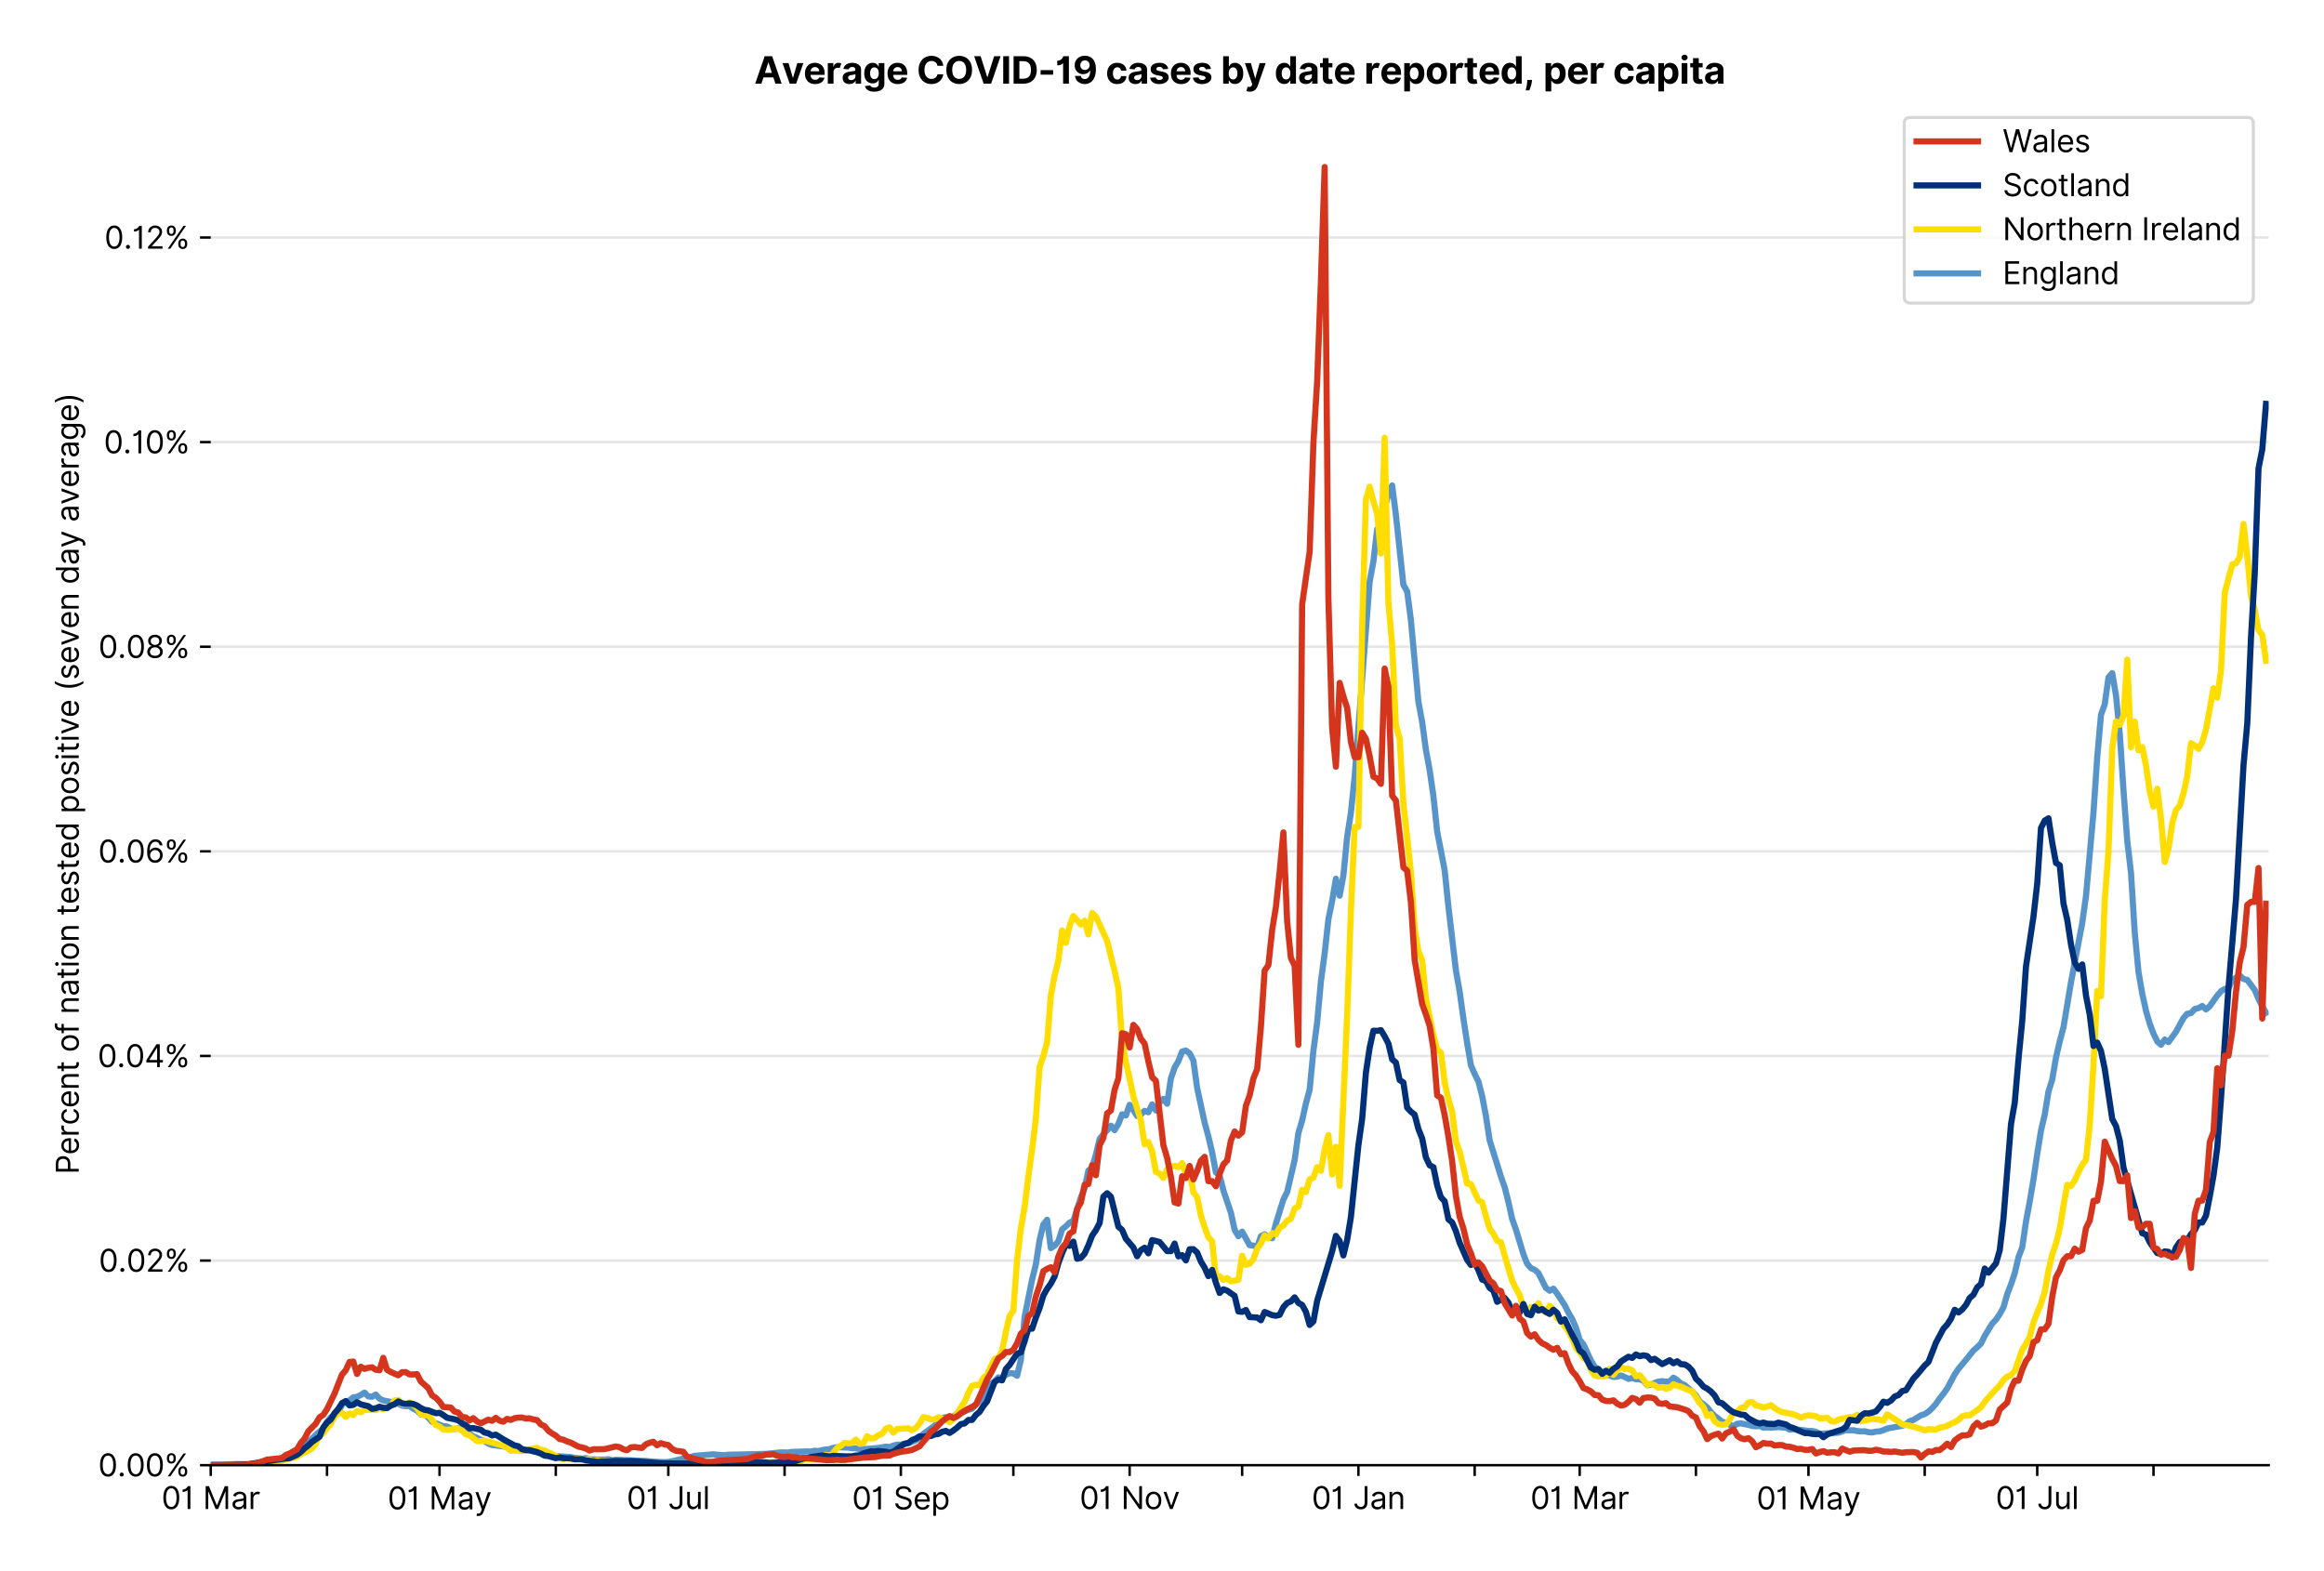 <?xml version="1.0" encoding="utf-8" standalone="no"?>
<!DOCTYPE svg PUBLIC "-//W3C//DTD SVG 1.1//EN"
  "http://www.w3.org/Graphics/SVG/1.1/DTD/svg11.dtd">
<svg version="1.1" viewBox="0 0 756.175 511.234" xmlns="http://www.w3.org/2000/svg" xmlns:xlink="http://www.w3.org/1999/xlink">
 <defs>
  <style type="text/css">*{stroke-linecap:butt;stroke-linejoin:round;}</style>
 </defs>
 <g id="figure_1">
  <g id="patch_1">
   <path d="M 0 511.234 
L 756.175 511.234 
L 756.175 0 
L 0 0 
z
" style="fill:#ffffff;"/>
  </g>
  <g id="axes_1">
   <g id="patch_2">
    <path d="M 68.575 476.745 
L 738.175 476.745 
L 738.175 33.225 
L 68.575 33.225 
z
" style="fill:#ffffff;"/>
   </g>
   <g id="matplotlib.axis_1">
    <g id="xtick_1">
     <g id="line2d_1">
      <defs>
       <path d="M 0 0 
L 0 3.5 
" id="m33860dbf0a" style="stroke:#000000;stroke-width:0.8;"/>
      </defs>
      <g>
       <use style="stroke:#000000;stroke-width:0.8;" x="68.575" xlink:href="#m33860dbf0a" y="476.745"/>
      </g>
     </g>
     <g id="text_1">
      <!-- 01 Mar -->
      <g transform="translate(52.538 491.018)scale(0.1 -0.1)">
       <defs>
        <path d="M 2000 -64 
Q 1230 -64 806 561 
Q 382 1186 382 2327 
Q 382 3459 809 4088 
Q 1236 4718 2000 4718 
Q 2764 4718 3191 4088 
Q 3618 3459 3618 2327 
Q 3618 1186 3194 561 
Q 2771 -64 2000 -64 
z
M 2000 436 
Q 2509 436 2791 927 
Q 3073 1418 3073 2327 
Q 3073 3234 2789 3730 
Q 2505 4227 2000 4227 
Q 1496 4227 1211 3730 
Q 927 3234 927 2327 
Q 927 1418 1210 927 
Q 1493 436 2000 436 
z
" id="Inter-Regular-30" transform="scale(0.016)"/>
        <path d="M 1973 4655 
L 1973 0 
L 1409 0 
L 1409 3836 
L 1373 3836 
Q 1341 3773 1209 3692 
Q 1077 3611 868 3551 
Q 659 3491 391 3491 
L 391 3964 
Q 661 3964 859 4061 
Q 1057 4159 1190 4291 
Q 1323 4423 1392 4529 
Q 1461 4636 1473 4655 
L 1973 4655 
z
" id="Inter-Regular-31" transform="scale(0.016)"/>
        <path id="Inter-Regular-20" transform="scale(0.016)"/>
        <path d="M 564 4655 
L 1236 4655 
L 2818 791 
L 2873 791 
L 4455 4655 
L 5127 4655 
L 5127 0 
L 4600 0 
L 4600 3536 
L 4555 3536 
L 3100 0 
L 2591 0 
L 1136 3536 
L 1091 3536 
L 1091 0 
L 564 0 
L 564 4655 
z
" id="Inter-Regular-4d" transform="scale(0.016)"/>
        <path d="M 1518 -82 
Q 1186 -82 916 44 
Q 646 170 486 410 
Q 327 650 327 991 
Q 327 1291 445 1478 
Q 564 1666 761 1773 
Q 959 1880 1199 1933 
Q 1439 1986 1682 2018 
Q 2000 2059 2199 2080 
Q 2398 2102 2490 2154 
Q 2582 2207 2582 2336 
L 2582 2355 
Q 2582 2691 2399 2877 
Q 2216 3064 1846 3064 
Q 1461 3064 1243 2895 
Q 1025 2727 936 2536 
L 427 2718 
Q 564 3036 792 3214 
Q 1021 3393 1292 3464 
Q 1564 3536 1827 3536 
Q 1996 3536 2215 3496 
Q 2434 3457 2640 3334 
Q 2846 3211 2982 2963 
Q 3118 2716 3118 2300 
L 3118 0 
L 2582 0 
L 2582 473 
L 2555 473 
Q 2500 359 2373 229 
Q 2246 100 2034 9 
Q 1823 -82 1518 -82 
z
M 1600 400 
Q 1918 400 2137 525 
Q 2357 650 2469 847 
Q 2582 1045 2582 1264 
L 2582 1755 
Q 2548 1714 2433 1681 
Q 2318 1648 2169 1624 
Q 2021 1600 1881 1583 
Q 1741 1566 1655 1555 
Q 1446 1527 1265 1467 
Q 1084 1407 974 1287 
Q 864 1168 864 964 
Q 864 684 1072 542 
Q 1280 400 1600 400 
z
" id="Inter-Regular-61" transform="scale(0.016)"/>
        <path d="M 491 0 
L 491 3491 
L 1009 3491 
L 1009 2964 
L 1046 2964 
Q 1139 3223 1389 3384 
Q 1639 3545 1955 3545 
Q 2100 3545 2209 3511 
Q 2318 3477 2400 3418 
L 2218 2964 
Q 2161 2993 2085 3010 
Q 2009 3027 1909 3027 
Q 1527 3027 1277 2794 
Q 1027 2561 1027 2209 
L 1027 0 
L 491 0 
z
" id="Inter-Regular-72" transform="scale(0.016)"/>
       </defs>
       <use xlink:href="#Inter-Regular-30"/>
       <use x="62.5" xlink:href="#Inter-Regular-31"/>
       <use x="106.676" xlink:href="#Inter-Regular-20"/>
       <use x="134.801" xlink:href="#Inter-Regular-4d"/>
       <use x="225.994" xlink:href="#Inter-Regular-61"/>
       <use x="282.386" xlink:href="#Inter-Regular-72"/>
      </g>
     </g>
    </g>
    <g id="xtick_2">
     <g id="line2d_2">
      <g>
       <use style="stroke:#000000;stroke-width:0.8;" x="106.405" xlink:href="#m33860dbf0a" y="476.745"/>
      </g>
     </g>
    </g>
    <g id="xtick_3">
     <g id="line2d_3">
      <g>
       <use style="stroke:#000000;stroke-width:0.8;" x="143.014" xlink:href="#m33860dbf0a" y="476.745"/>
      </g>
     </g>
     <g id="text_2">
      <!-- 01 May -->
      <g transform="translate(126.111 491.117)scale(0.1 -0.1)">
       <defs>
        <path d="M 818 -1355 
Q 682 -1355 575 -1333 
Q 468 -1311 427 -1291 
L 564 -818 
Q 857 -893 1053 -814 
Q 1250 -736 1391 -345 
L 1509 -18 
L 218 3491 
L 800 3491 
L 1764 709 
L 1800 709 
L 2764 3491 
L 3346 3491 
L 1846 -564 
Q 1550 -1355 818 -1355 
z
" id="Inter-Regular-79" transform="scale(0.016)"/>
       </defs>
       <use xlink:href="#Inter-Regular-30"/>
       <use x="62.5" xlink:href="#Inter-Regular-31"/>
       <use x="106.676" xlink:href="#Inter-Regular-20"/>
       <use x="134.801" xlink:href="#Inter-Regular-4d"/>
       <use x="225.994" xlink:href="#Inter-Regular-61"/>
       <use x="282.386" xlink:href="#Inter-Regular-79"/>
      </g>
     </g>
    </g>
    <g id="xtick_4">
     <g id="line2d_4">
      <g>
       <use style="stroke:#000000;stroke-width:0.8;" x="180.844" xlink:href="#m33860dbf0a" y="476.745"/>
      </g>
     </g>
    </g>
    <g id="xtick_5">
     <g id="line2d_5">
      <g>
       <use style="stroke:#000000;stroke-width:0.8;" x="217.454" xlink:href="#m33860dbf0a" y="476.745"/>
      </g>
     </g>
     <g id="text_3">
      <!-- 01 Jul -->
      <g transform="translate(203.91 491.018)scale(0.1 -0.1)">
       <defs>
        <path d="M 2346 4655 
L 2909 4655 
L 2909 1327 
Q 2909 657 2549 296 
Q 2189 -64 1582 -64 
Q 1200 -64 902 76 
Q 605 216 434 475 
Q 264 734 264 1091 
L 818 1091 
Q 818 795 1034 615 
Q 1250 436 1582 436 
Q 1948 436 2147 664 
Q 2346 893 2346 1327 
L 2346 4655 
z
" id="Inter-Regular-4a" transform="scale(0.016)"/>
        <path d="M 2691 1427 
L 2691 3491 
L 3227 3491 
L 3227 0 
L 2691 0 
L 2691 591 
L 2655 591 
Q 2532 325 2273 140 
Q 2014 -45 1618 -45 
Q 1127 -45 809 280 
Q 491 605 491 1273 
L 491 3491 
L 1027 3491 
L 1027 1309 
Q 1027 927 1242 700 
Q 1457 473 1791 473 
Q 1991 473 2199 575 
Q 2407 677 2549 888 
Q 2691 1100 2691 1427 
z
" id="Inter-Regular-75" transform="scale(0.016)"/>
        <path d="M 1027 4655 
L 1027 0 
L 491 0 
L 491 4655 
L 1027 4655 
z
" id="Inter-Regular-6c" transform="scale(0.016)"/>
       </defs>
       <use xlink:href="#Inter-Regular-30"/>
       <use x="62.5" xlink:href="#Inter-Regular-31"/>
       <use x="106.676" xlink:href="#Inter-Regular-20"/>
       <use x="134.801" xlink:href="#Inter-Regular-4a"/>
       <use x="189.063" xlink:href="#Inter-Regular-75"/>
       <use x="247.159" xlink:href="#Inter-Regular-6c"/>
      </g>
     </g>
    </g>
    <g id="xtick_6">
     <g id="line2d_6">
      <g>
       <use style="stroke:#000000;stroke-width:0.8;" x="255.283" xlink:href="#m33860dbf0a" y="476.745"/>
      </g>
     </g>
    </g>
    <g id="xtick_7">
     <g id="line2d_7">
      <g>
       <use style="stroke:#000000;stroke-width:0.8;" x="293.113" xlink:href="#m33860dbf0a" y="476.745"/>
      </g>
     </g>
     <g id="text_4">
      <!-- 01 Sep -->
      <g transform="translate(277.226 491.117)scale(0.1 -0.1)">
       <defs>
        <path d="M 3109 3491 
Q 3068 3836 2777 4027 
Q 2486 4218 2064 4218 
Q 1600 4218 1318 3999 
Q 1036 3780 1036 3445 
Q 1036 3195 1189 3042 
Q 1343 2889 1553 2803 
Q 1764 2718 1936 2673 
L 2409 2545 
Q 2591 2498 2815 2414 
Q 3039 2330 3244 2185 
Q 3450 2041 3584 1816 
Q 3718 1591 3718 1264 
Q 3718 886 3521 581 
Q 3325 277 2949 97 
Q 2573 -82 2036 -82 
Q 1286 -82 845 272 
Q 405 627 364 1200 
L 946 1200 
Q 968 936 1124 764 
Q 1280 593 1519 510 
Q 1759 427 2036 427 
Q 2359 427 2616 533 
Q 2873 639 3023 828 
Q 3173 1018 3173 1273 
Q 3173 1505 3043 1650 
Q 2914 1795 2702 1886 
Q 2491 1977 2246 2045 
L 1673 2209 
Q 1127 2366 809 2657 
Q 491 2948 491 3418 
Q 491 3809 703 4101 
Q 916 4393 1276 4555 
Q 1636 4718 2082 4718 
Q 2532 4718 2882 4558 
Q 3232 4398 3437 4120 
Q 3643 3843 3655 3491 
L 3109 3491 
z
" id="Inter-Regular-53" transform="scale(0.016)"/>
        <path d="M 1955 -73 
Q 1450 -73 1085 151 
Q 721 375 524 778 
Q 327 1182 327 1718 
Q 327 2255 524 2665 
Q 721 3075 1074 3305 
Q 1427 3536 1900 3536 
Q 2173 3536 2439 3445 
Q 2705 3355 2923 3151 
Q 3141 2948 3270 2614 
Q 3400 2280 3400 1791 
L 3400 1564 
L 866 1564 
Q 884 1005 1183 707 
Q 1482 409 1955 409 
Q 2271 409 2498 545 
Q 2725 682 2827 955 
L 3346 809 
Q 3223 414 2854 170 
Q 2486 -73 1955 -73 
z
M 866 2027 
L 2855 2027 
Q 2855 2470 2595 2762 
Q 2336 3055 1900 3055 
Q 1593 3055 1368 2911 
Q 1143 2768 1013 2533 
Q 884 2298 866 2027 
z
" id="Inter-Regular-65" transform="scale(0.016)"/>
        <path d="M 491 -1309 
L 491 3491 
L 1009 3491 
L 1009 2936 
L 1073 2936 
Q 1132 3027 1237 3169 
Q 1343 3311 1542 3423 
Q 1741 3536 2082 3536 
Q 2523 3536 2859 3315 
Q 3196 3095 3384 2690 
Q 3573 2286 3573 1736 
Q 3573 1182 3384 776 
Q 3196 370 2861 148 
Q 2527 -73 2091 -73 
Q 1755 -73 1552 39 
Q 1350 152 1241 296 
Q 1132 441 1073 536 
L 1027 536 
L 1027 -1309 
L 491 -1309 
z
M 1018 1745 
Q 1018 1152 1276 780 
Q 1534 409 2018 409 
Q 2355 409 2581 587 
Q 2807 766 2921 1069 
Q 3036 1373 3036 1745 
Q 3036 2114 2923 2410 
Q 2811 2707 2585 2881 
Q 2359 3055 2018 3055 
Q 1527 3055 1272 2693 
Q 1018 2332 1018 1745 
z
" id="Inter-Regular-70" transform="scale(0.016)"/>
       </defs>
       <use xlink:href="#Inter-Regular-30"/>
       <use x="62.5" xlink:href="#Inter-Regular-31"/>
       <use x="106.676" xlink:href="#Inter-Regular-20"/>
       <use x="134.801" xlink:href="#Inter-Regular-53"/>
       <use x="198.58" xlink:href="#Inter-Regular-65"/>
       <use x="256.818" xlink:href="#Inter-Regular-70"/>
      </g>
     </g>
    </g>
    <g id="xtick_8">
     <g id="line2d_8">
      <g>
       <use style="stroke:#000000;stroke-width:0.8;" x="329.723" xlink:href="#m33860dbf0a" y="476.745"/>
      </g>
     </g>
    </g>
    <g id="xtick_9">
     <g id="line2d_9">
      <g>
       <use style="stroke:#000000;stroke-width:0.8;" x="367.552" xlink:href="#m33860dbf0a" y="476.745"/>
      </g>
     </g>
     <g id="text_5">
      <!-- 01 Nov -->
      <g transform="translate(351.281 491.018)scale(0.1 -0.1)">
       <defs>
        <path d="M 4255 4655 
L 4255 0 
L 3709 0 
L 1173 3655 
L 1127 3655 
L 1127 0 
L 564 0 
L 564 4655 
L 1109 4655 
L 3655 991 
L 3700 991 
L 3700 4655 
L 4255 4655 
z
" id="Inter-Regular-4e" transform="scale(0.016)"/>
        <path d="M 1909 -73 
Q 1436 -73 1080 152 
Q 725 377 526 781 
Q 327 1186 327 1727 
Q 327 2273 526 2679 
Q 725 3086 1080 3311 
Q 1436 3536 1909 3536 
Q 2382 3536 2737 3311 
Q 3093 3086 3292 2679 
Q 3491 2273 3491 1727 
Q 3491 1186 3292 781 
Q 3093 377 2737 152 
Q 2382 -73 1909 -73 
z
M 1909 409 
Q 2268 409 2500 593 
Q 2732 777 2843 1077 
Q 2955 1377 2955 1727 
Q 2955 2077 2843 2379 
Q 2732 2682 2500 2868 
Q 2268 3055 1909 3055 
Q 1550 3055 1318 2868 
Q 1086 2682 975 2379 
Q 864 2077 864 1727 
Q 864 1377 975 1077 
Q 1086 777 1318 593 
Q 1550 409 1909 409 
z
" id="Inter-Regular-6f" transform="scale(0.016)"/>
        <path d="M 3346 3491 
L 2055 0 
L 1509 0 
L 218 3491 
L 800 3491 
L 1764 709 
L 1800 709 
L 2764 3491 
L 3346 3491 
z
" id="Inter-Regular-76" transform="scale(0.016)"/>
       </defs>
       <use xlink:href="#Inter-Regular-30"/>
       <use x="62.5" xlink:href="#Inter-Regular-31"/>
       <use x="106.676" xlink:href="#Inter-Regular-20"/>
       <use x="134.801" xlink:href="#Inter-Regular-4e"/>
       <use x="210.085" xlink:href="#Inter-Regular-6f"/>
       <use x="269.744" xlink:href="#Inter-Regular-76"/>
      </g>
     </g>
    </g>
    <g id="xtick_10">
     <g id="line2d_10">
      <g>
       <use style="stroke:#000000;stroke-width:0.8;" x="404.162" xlink:href="#m33860dbf0a" y="476.745"/>
      </g>
     </g>
    </g>
    <g id="xtick_11">
     <g id="line2d_11">
      <g>
       <use style="stroke:#000000;stroke-width:0.8;" x="441.992" xlink:href="#m33860dbf0a" y="476.745"/>
      </g>
     </g>
     <g id="text_6">
      <!-- 01 Jan -->
      <g transform="translate(426.793 491.018)scale(0.1 -0.1)">
       <defs>
        <path d="M 1027 2100 
L 1027 0 
L 491 0 
L 491 3491 
L 1009 3491 
L 1009 2945 
L 1055 2945 
Q 1177 3211 1427 3373 
Q 1677 3536 2073 3536 
Q 2602 3536 2928 3211 
Q 3255 2886 3255 2218 
L 3255 0 
L 2718 0 
L 2718 2182 
Q 2718 2593 2504 2824 
Q 2291 3055 1918 3055 
Q 1534 3055 1280 2806 
Q 1027 2557 1027 2100 
z
" id="Inter-Regular-6e" transform="scale(0.016)"/>
       </defs>
       <use xlink:href="#Inter-Regular-30"/>
       <use x="62.5" xlink:href="#Inter-Regular-31"/>
       <use x="106.676" xlink:href="#Inter-Regular-20"/>
       <use x="134.801" xlink:href="#Inter-Regular-4a"/>
       <use x="189.063" xlink:href="#Inter-Regular-61"/>
       <use x="245.455" xlink:href="#Inter-Regular-6e"/>
      </g>
     </g>
    </g>
    <g id="xtick_12">
     <g id="line2d_12">
      <g>
       <use style="stroke:#000000;stroke-width:0.8;" x="479.822" xlink:href="#m33860dbf0a" y="476.745"/>
      </g>
     </g>
    </g>
    <g id="xtick_13">
     <g id="line2d_13">
      <g>
       <use style="stroke:#000000;stroke-width:0.8;" x="513.99" xlink:href="#m33860dbf0a" y="476.745"/>
      </g>
     </g>
     <g id="text_7">
      <!-- 01 Mar -->
      <g transform="translate(497.954 491.018)scale(0.1 -0.1)">
       <use xlink:href="#Inter-Regular-30"/>
       <use x="62.5" xlink:href="#Inter-Regular-31"/>
       <use x="106.676" xlink:href="#Inter-Regular-20"/>
       <use x="134.801" xlink:href="#Inter-Regular-4d"/>
       <use x="225.994" xlink:href="#Inter-Regular-61"/>
       <use x="282.386" xlink:href="#Inter-Regular-72"/>
      </g>
     </g>
    </g>
    <g id="xtick_14">
     <g id="line2d_14">
      <g>
       <use style="stroke:#000000;stroke-width:0.8;" x="551.82" xlink:href="#m33860dbf0a" y="476.745"/>
      </g>
     </g>
    </g>
    <g id="xtick_15">
     <g id="line2d_15">
      <g>
       <use style="stroke:#000000;stroke-width:0.8;" x="588.43" xlink:href="#m33860dbf0a" y="476.745"/>
      </g>
     </g>
     <g id="text_8">
      <!-- 01 May -->
      <g transform="translate(571.527 491.117)scale(0.1 -0.1)">
       <use xlink:href="#Inter-Regular-30"/>
       <use x="62.5" xlink:href="#Inter-Regular-31"/>
       <use x="106.676" xlink:href="#Inter-Regular-20"/>
       <use x="134.801" xlink:href="#Inter-Regular-4d"/>
       <use x="225.994" xlink:href="#Inter-Regular-61"/>
       <use x="282.386" xlink:href="#Inter-Regular-79"/>
      </g>
     </g>
    </g>
    <g id="xtick_16">
     <g id="line2d_16">
      <g>
       <use style="stroke:#000000;stroke-width:0.8;" x="626.259" xlink:href="#m33860dbf0a" y="476.745"/>
      </g>
     </g>
    </g>
    <g id="xtick_17">
     <g id="line2d_17">
      <g>
       <use style="stroke:#000000;stroke-width:0.8;" x="662.869" xlink:href="#m33860dbf0a" y="476.745"/>
      </g>
     </g>
     <g id="text_9">
      <!-- 01 Jul -->
      <g transform="translate(649.325 491.018)scale(0.1 -0.1)">
       <use xlink:href="#Inter-Regular-30"/>
       <use x="62.5" xlink:href="#Inter-Regular-31"/>
       <use x="106.676" xlink:href="#Inter-Regular-20"/>
       <use x="134.801" xlink:href="#Inter-Regular-4a"/>
       <use x="189.063" xlink:href="#Inter-Regular-75"/>
       <use x="247.159" xlink:href="#Inter-Regular-6c"/>
      </g>
     </g>
    </g>
    <g id="xtick_18">
     <g id="line2d_18">
      <g>
       <use style="stroke:#000000;stroke-width:0.8;" x="700.699" xlink:href="#m33860dbf0a" y="476.745"/>
      </g>
     </g>
    </g>
   </g>
   <g id="matplotlib.axis_2">
    <g id="ytick_1">
     <g id="line2d_19">
      <path clip-path="url(#pad06fad773)" d="M 68.575 476.745 
L 738.175 476.745 
" style="fill:none;stroke:#e5e5e5;stroke-linecap:square;stroke-width:0.8;"/>
     </g>
     <g id="line2d_20">
      <defs>
       <path d="M 0 0 
L -3.5 0 
" id="m3b5349cd0b" style="stroke:#000000;stroke-width:0.8;"/>
      </defs>
      <g>
       <use style="stroke:#000000;stroke-width:0.8;" x="68.575" xlink:href="#m3b5349cd0b" y="476.745"/>
      </g>
     </g>
     <g id="text_10">
      <!-- 0.00% -->
      <g transform="translate(31.944 480.382)scale(0.1 -0.1)">
       <defs>
        <path d="M 882 -36 
Q 714 -36 593 84 
Q 473 205 473 373 
Q 473 541 593 661 
Q 714 782 882 782 
Q 1050 782 1170 661 
Q 1291 541 1291 373 
Q 1291 205 1170 84 
Q 1050 -36 882 -36 
z
" id="Inter-Regular-2e" transform="scale(0.016)"/>
        <path d="M 2855 873 
L 2855 1118 
Q 2855 1373 2960 1585 
Q 3066 1798 3269 1926 
Q 3473 2055 3764 2055 
Q 4059 2055 4259 1926 
Q 4459 1798 4561 1585 
Q 4664 1373 4664 1118 
L 4664 873 
Q 4664 618 4560 405 
Q 4457 193 4256 64 
Q 4055 -64 3764 -64 
Q 3468 -64 3266 64 
Q 3064 193 2959 405 
Q 2855 618 2855 873 
z
M 536 3536 
L 536 3782 
Q 536 4036 642 4248 
Q 748 4461 951 4589 
Q 1155 4718 1446 4718 
Q 1741 4718 1941 4589 
Q 2141 4461 2243 4248 
Q 2346 4036 2346 3782 
L 2346 3536 
Q 2346 3282 2242 3069 
Q 2139 2857 1937 2728 
Q 1736 2600 1446 2600 
Q 1150 2600 948 2728 
Q 746 2857 641 3069 
Q 536 3282 536 3536 
z
M 709 0 
L 3909 4655 
L 4427 4655 
L 1227 0 
L 709 0 
z
M 3318 1118 
L 3318 873 
Q 3318 661 3418 494 
Q 3518 327 3764 327 
Q 4002 327 4101 494 
Q 4200 661 4200 873 
L 4200 1118 
Q 4200 1330 4104 1497 
Q 4009 1664 3764 1664 
Q 3525 1664 3421 1497 
Q 3318 1330 3318 1118 
z
M 1000 3782 
L 1000 3536 
Q 1000 3325 1100 3158 
Q 1200 2991 1446 2991 
Q 1684 2991 1783 3158 
Q 1882 3325 1882 3536 
L 1882 3782 
Q 1882 3993 1786 4160 
Q 1691 4327 1446 4327 
Q 1207 4327 1103 4160 
Q 1000 3993 1000 3782 
z
" id="Inter-Regular-25" transform="scale(0.016)"/>
       </defs>
       <use xlink:href="#Inter-Regular-30"/>
       <use x="62.5" xlink:href="#Inter-Regular-2e"/>
       <use x="90.057" xlink:href="#Inter-Regular-30"/>
       <use x="152.557" xlink:href="#Inter-Regular-30"/>
       <use x="215.057" xlink:href="#Inter-Regular-25"/>
      </g>
     </g>
    </g>
    <g id="ytick_2">
     <g id="line2d_21">
      <path clip-path="url(#pad06fad773)" d="M 68.575 410.168 
L 738.175 410.168 
" style="fill:none;stroke:#e5e5e5;stroke-linecap:square;stroke-width:0.8;"/>
     </g>
     <g id="line2d_22">
      <g>
       <use style="stroke:#000000;stroke-width:0.8;" x="68.575" xlink:href="#m3b5349cd0b" y="410.168"/>
      </g>
     </g>
     <g id="text_11">
      <!-- 0.02% -->
      <g transform="translate(32.142 413.805)scale(0.1 -0.1)">
       <defs>
        <path d="M 482 0 
L 482 409 
L 2018 2091 
Q 2289 2386 2464 2605 
Q 2639 2825 2724 3019 
Q 2809 3214 2809 3427 
Q 2809 3795 2553 4011 
Q 2298 4227 1918 4227 
Q 1514 4227 1275 3985 
Q 1036 3743 1036 3345 
L 500 3345 
Q 500 3755 688 4064 
Q 877 4373 1203 4545 
Q 1530 4718 1936 4718 
Q 2346 4718 2661 4545 
Q 2977 4373 3156 4079 
Q 3336 3786 3336 3427 
Q 3336 3170 3244 2926 
Q 3152 2682 2926 2383 
Q 2700 2084 2300 1655 
L 1255 536 
L 1255 500 
L 3418 500 
L 3418 0 
L 482 0 
z
" id="Inter-Regular-32" transform="scale(0.016)"/>
       </defs>
       <use xlink:href="#Inter-Regular-30"/>
       <use x="62.5" xlink:href="#Inter-Regular-2e"/>
       <use x="90.057" xlink:href="#Inter-Regular-30"/>
       <use x="152.557" xlink:href="#Inter-Regular-32"/>
       <use x="213.068" xlink:href="#Inter-Regular-25"/>
      </g>
     </g>
    </g>
    <g id="ytick_3">
     <g id="line2d_23">
      <path clip-path="url(#pad06fad773)" d="M 68.575 343.591 
L 738.175 343.591 
" style="fill:none;stroke:#e5e5e5;stroke-linecap:square;stroke-width:0.8;"/>
     </g>
     <g id="line2d_24">
      <g>
       <use style="stroke:#000000;stroke-width:0.8;" x="68.575" xlink:href="#m3b5349cd0b" y="343.591"/>
      </g>
     </g>
     <g id="text_12">
      <!-- 0.04% -->
      <g transform="translate(31.773 347.228)scale(0.1 -0.1)">
       <defs>
        <path d="M 373 955 
L 373 1418 
L 2418 4655 
L 3100 4655 
L 3100 1455 
L 3736 1455 
L 3736 955 
L 3100 955 
L 3100 0 
L 2564 0 
L 2564 955 
L 373 955 
z
M 2564 1455 
L 2564 3936 
L 2527 3936 
L 982 1491 
L 982 1455 
L 2564 1455 
z
" id="Inter-Regular-34" transform="scale(0.016)"/>
       </defs>
       <use xlink:href="#Inter-Regular-30"/>
       <use x="62.5" xlink:href="#Inter-Regular-2e"/>
       <use x="90.057" xlink:href="#Inter-Regular-30"/>
       <use x="152.557" xlink:href="#Inter-Regular-34"/>
       <use x="216.761" xlink:href="#Inter-Regular-25"/>
      </g>
     </g>
    </g>
    <g id="ytick_4">
     <g id="line2d_25">
      <path clip-path="url(#pad06fad773)" d="M 68.575 277.014 
L 738.175 277.014 
" style="fill:none;stroke:#e5e5e5;stroke-linecap:square;stroke-width:0.8;"/>
     </g>
     <g id="line2d_26">
      <g>
       <use style="stroke:#000000;stroke-width:0.8;" x="68.575" xlink:href="#m3b5349cd0b" y="277.014"/>
      </g>
     </g>
     <g id="text_13">
      <!-- 0.06% -->
      <g transform="translate(31.958 280.651)scale(0.1 -0.1)">
       <defs>
        <path d="M 2027 -64 
Q 1741 -59 1454 45 
Q 1168 150 932 399 
Q 696 648 552 1074 
Q 409 1500 409 2145 
Q 409 3386 861 4056 
Q 1314 4727 2100 4727 
Q 2686 4727 3073 4384 
Q 3461 4041 3546 3491 
L 2991 3491 
Q 2914 3811 2691 4019 
Q 2468 4227 2100 4227 
Q 1559 4227 1249 3755 
Q 939 3284 936 2427 
L 973 2427 
Q 1164 2716 1461 2880 
Q 1759 3045 2118 3045 
Q 2518 3045 2850 2846 
Q 3182 2648 3382 2299 
Q 3582 1950 3582 1500 
Q 3582 1068 3389 710 
Q 3196 352 2847 142 
Q 2498 -68 2027 -64 
z
M 2027 436 
Q 2314 436 2542 579 
Q 2771 723 2903 964 
Q 3036 1205 3036 1500 
Q 3036 1789 2908 2026 
Q 2780 2264 2556 2404 
Q 2332 2545 2046 2545 
Q 1757 2545 1525 2397 
Q 1293 2250 1157 2010 
Q 1021 1770 1018 1491 
Q 1018 1214 1149 973 
Q 1280 732 1508 584 
Q 1736 436 2027 436 
z
" id="Inter-Regular-36" transform="scale(0.016)"/>
       </defs>
       <use xlink:href="#Inter-Regular-30"/>
       <use x="62.5" xlink:href="#Inter-Regular-2e"/>
       <use x="90.057" xlink:href="#Inter-Regular-30"/>
       <use x="152.557" xlink:href="#Inter-Regular-36"/>
       <use x="214.915" xlink:href="#Inter-Regular-25"/>
      </g>
     </g>
    </g>
    <g id="ytick_5">
     <g id="line2d_27">
      <path clip-path="url(#pad06fad773)" d="M 68.575 210.437 
L 738.175 210.437 
" style="fill:none;stroke:#e5e5e5;stroke-linecap:square;stroke-width:0.8;"/>
     </g>
     <g id="line2d_28">
      <g>
       <use style="stroke:#000000;stroke-width:0.8;" x="68.575" xlink:href="#m3b5349cd0b" y="210.437"/>
      </g>
     </g>
     <g id="text_14">
      <!-- 0.08% -->
      <g transform="translate(32.028 214.074)scale(0.1 -0.1)">
       <defs>
        <path d="M 1973 -64 
Q 1505 -64 1147 103 
Q 789 270 589 564 
Q 389 859 391 1236 
Q 389 1532 507 1783 
Q 625 2034 830 2203 
Q 1036 2373 1291 2418 
L 1291 2445 
Q 957 2532 759 2821 
Q 561 3111 564 3482 
Q 561 3836 743 4115 
Q 925 4395 1244 4556 
Q 1564 4718 1973 4718 
Q 2377 4718 2695 4556 
Q 3014 4395 3197 4115 
Q 3380 3836 3382 3482 
Q 3380 3111 3181 2821 
Q 2982 2532 2655 2445 
L 2655 2418 
Q 2907 2373 3109 2203 
Q 3311 2034 3431 1783 
Q 3552 1532 3555 1236 
Q 3552 859 3351 564 
Q 3150 270 2794 103 
Q 2439 -64 1973 -64 
z
M 1973 436 
Q 2446 436 2722 662 
Q 2998 889 3000 1264 
Q 2998 1527 2864 1729 
Q 2730 1932 2499 2048 
Q 2268 2164 1973 2164 
Q 1675 2164 1442 2048 
Q 1209 1932 1076 1729 
Q 943 1527 946 1264 
Q 943 889 1218 662 
Q 1493 436 1973 436 
z
M 1973 2645 
Q 2348 2645 2591 2864 
Q 2834 3084 2836 3445 
Q 2834 3800 2596 4013 
Q 2359 4227 1973 4227 
Q 1582 4227 1344 4013 
Q 1107 3800 1109 3445 
Q 1107 3084 1349 2864 
Q 1591 2645 1973 2645 
z
" id="Inter-Regular-38" transform="scale(0.016)"/>
       </defs>
       <use xlink:href="#Inter-Regular-30"/>
       <use x="62.5" xlink:href="#Inter-Regular-2e"/>
       <use x="90.057" xlink:href="#Inter-Regular-30"/>
       <use x="152.557" xlink:href="#Inter-Regular-38"/>
       <use x="214.205" xlink:href="#Inter-Regular-25"/>
      </g>
     </g>
    </g>
    <g id="ytick_6">
     <g id="line2d_29">
      <path clip-path="url(#pad06fad773)" d="M 68.575 143.86 
L 738.175 143.86 
" style="fill:none;stroke:#e5e5e5;stroke-linecap:square;stroke-width:0.8;"/>
     </g>
     <g id="line2d_30">
      <g>
       <use style="stroke:#000000;stroke-width:0.8;" x="68.575" xlink:href="#m3b5349cd0b" y="143.86"/>
      </g>
     </g>
     <g id="text_15">
      <!-- 0.10% -->
      <g transform="translate(33.777 147.497)scale(0.1 -0.1)">
       <use xlink:href="#Inter-Regular-30"/>
       <use x="62.5" xlink:href="#Inter-Regular-2e"/>
       <use x="90.057" xlink:href="#Inter-Regular-31"/>
       <use x="134.233" xlink:href="#Inter-Regular-30"/>
       <use x="196.733" xlink:href="#Inter-Regular-25"/>
      </g>
     </g>
    </g>
    <g id="ytick_7">
     <g id="line2d_31">
      <path clip-path="url(#pad06fad773)" d="M 68.575 77.284 
L 738.175 77.284 
" style="fill:none;stroke:#e5e5e5;stroke-linecap:square;stroke-width:0.8;"/>
     </g>
     <g id="line2d_32">
      <g>
       <use style="stroke:#000000;stroke-width:0.8;" x="68.575" xlink:href="#m3b5349cd0b" y="77.284"/>
      </g>
     </g>
     <g id="text_16">
      <!-- 0.12% -->
      <g transform="translate(33.975 80.92)scale(0.1 -0.1)">
       <use xlink:href="#Inter-Regular-30"/>
       <use x="62.5" xlink:href="#Inter-Regular-2e"/>
       <use x="90.057" xlink:href="#Inter-Regular-31"/>
       <use x="134.233" xlink:href="#Inter-Regular-32"/>
       <use x="194.744" xlink:href="#Inter-Regular-25"/>
      </g>
     </g>
    </g>
    <g id="text_17">
     <!-- Percent of nation tested positive (seven day average) -->
     <g transform="translate(25.614 382.124)rotate(-90)scale(0.1 -0.1)">
      <defs>
       <path d="M 564 0 
L 564 4655 
L 2136 4655 
Q 2684 4655 3033 4458 
Q 3382 4261 3550 3927 
Q 3718 3593 3718 3182 
Q 3718 2770 3551 2434 
Q 3384 2098 3036 1899 
Q 2689 1700 2146 1700 
L 1127 1700 
L 1127 0 
L 564 0 
z
M 1127 2200 
L 2127 2200 
Q 2689 2200 2926 2482 
Q 3164 2764 3164 3182 
Q 3164 3602 2925 3878 
Q 2686 4155 2118 4155 
L 1127 4155 
L 1127 2200 
z
" id="Inter-Regular-50" transform="scale(0.016)"/>
       <path d="M 1909 -73 
Q 1418 -73 1063 159 
Q 709 391 518 798 
Q 327 1205 327 1727 
Q 327 2259 524 2667 
Q 721 3075 1074 3305 
Q 1427 3536 1900 3536 
Q 2268 3536 2563 3400 
Q 2859 3264 3047 3018 
Q 3236 2773 3282 2445 
L 2746 2445 
Q 2684 2684 2474 2869 
Q 2264 3055 1909 3055 
Q 1439 3055 1151 2697 
Q 864 2339 864 1745 
Q 864 1139 1148 774 
Q 1432 409 1909 409 
Q 2223 409 2447 570 
Q 2671 732 2746 1018 
L 3282 1018 
Q 3236 709 3058 462 
Q 2880 216 2588 71 
Q 2296 -73 1909 -73 
z
" id="Inter-Regular-63" transform="scale(0.016)"/>
       <path d="M 2009 3491 
L 2009 3036 
L 1264 3036 
L 1264 1000 
Q 1264 773 1331 660 
Q 1398 548 1503 510 
Q 1609 473 1727 473 
Q 1816 473 1873 483 
Q 1930 493 1964 500 
L 2073 18 
Q 2018 -2 1920 -23 
Q 1823 -45 1673 -45 
Q 1446 -45 1228 52 
Q 1011 150 869 350 
Q 727 550 727 855 
L 727 3036 
L 200 3036 
L 200 3491 
L 727 3491 
L 727 4327 
L 1264 4327 
L 1264 3491 
L 2009 3491 
z
" id="Inter-Regular-74" transform="scale(0.016)"/>
       <path d="M 2046 3491 
L 2046 3036 
L 1264 3036 
L 1264 0 
L 727 0 
L 727 3036 
L 164 3036 
L 164 3491 
L 727 3491 
L 727 3973 
Q 727 4273 868 4473 
Q 1009 4673 1234 4773 
Q 1459 4873 1709 4873 
Q 1907 4873 2032 4841 
Q 2157 4809 2218 4782 
L 2064 4318 
Q 2023 4332 1951 4352 
Q 1880 4373 1764 4373 
Q 1498 4373 1381 4239 
Q 1264 4105 1264 3845 
L 1264 3491 
L 2046 3491 
z
" id="Inter-Regular-66" transform="scale(0.016)"/>
       <path d="M 491 0 
L 491 3491 
L 1027 3491 
L 1027 0 
L 491 0 
z
M 764 4073 
Q 607 4073 494 4179 
Q 382 4286 382 4436 
Q 382 4586 494 4693 
Q 607 4800 764 4800 
Q 921 4800 1033 4693 
Q 1146 4586 1146 4436 
Q 1146 4286 1033 4179 
Q 921 4073 764 4073 
z
" id="Inter-Regular-69" transform="scale(0.016)"/>
       <path d="M 2964 2709 
L 2482 2573 
Q 2411 2755 2245 2914 
Q 2080 3073 1727 3073 
Q 1407 3073 1194 2926 
Q 982 2780 982 2555 
Q 982 2355 1127 2239 
Q 1273 2123 1582 2045 
L 2100 1918 
Q 3027 1691 3027 973 
Q 3027 673 2855 436 
Q 2684 200 2377 63 
Q 2071 -73 1664 -73 
Q 1130 -73 780 159 
Q 430 391 336 836 
L 846 964 
Q 989 400 1655 400 
Q 2030 400 2251 560 
Q 2473 720 2473 945 
Q 2473 1316 1955 1436 
L 1373 1573 
Q 893 1686 669 1926 
Q 446 2166 446 2527 
Q 446 2823 613 3050 
Q 780 3277 1069 3406 
Q 1359 3536 1727 3536 
Q 2246 3536 2542 3309 
Q 2839 3082 2964 2709 
z
" id="Inter-Regular-73" transform="scale(0.016)"/>
       <path d="M 1809 -73 
Q 1373 -73 1039 148 
Q 705 370 516 776 
Q 327 1182 327 1736 
Q 327 2286 516 2690 
Q 705 3095 1041 3315 
Q 1377 3536 1818 3536 
Q 2159 3536 2358 3423 
Q 2557 3311 2662 3169 
Q 2768 3027 2827 2936 
L 2873 2936 
L 2873 4655 
L 3409 4655 
L 3409 0 
L 2891 0 
L 2891 536 
L 2827 536 
Q 2768 441 2659 296 
Q 2550 152 2348 39 
Q 2146 -73 1809 -73 
z
M 1882 409 
Q 2366 409 2624 780 
Q 2882 1152 2882 1745 
Q 2882 2332 2627 2693 
Q 2373 3055 1882 3055 
Q 1541 3055 1315 2881 
Q 1089 2707 976 2410 
Q 864 2114 864 1745 
Q 864 1373 978 1069 
Q 1093 766 1319 587 
Q 1546 409 1882 409 
z
" id="Inter-Regular-64" transform="scale(0.016)"/>
       <path d="M 682 1964 
Q 682 2823 906 3544 
Q 1130 4266 1546 4873 
L 2018 4873 
Q 1800 4573 1623 4095 
Q 1446 3618 1341 3061 
Q 1236 2505 1236 1964 
Q 1236 1423 1341 866 
Q 1446 309 1623 -168 
Q 1800 -645 2018 -945 
L 1546 -945 
Q 1130 -339 906 383 
Q 682 1105 682 1964 
z
" id="Inter-Regular-28" transform="scale(0.016)"/>
       <path d="M 1900 -1382 
Q 1316 -1382 976 -1169 
Q 636 -957 473 -682 
L 900 -382 
Q 973 -477 1084 -601 
Q 1196 -725 1390 -817 
Q 1584 -909 1900 -909 
Q 2323 -909 2598 -704 
Q 2873 -500 2873 -64 
L 2873 645 
L 2827 645 
Q 2768 550 2660 410 
Q 2552 270 2351 162 
Q 2150 55 1809 55 
Q 1386 55 1051 255 
Q 716 455 521 836 
Q 327 1218 327 1764 
Q 327 2300 516 2699 
Q 705 3098 1041 3317 
Q 1377 3536 1818 3536 
Q 2159 3536 2360 3423 
Q 2561 3311 2669 3169 
Q 2777 3027 2836 2936 
L 2891 2936 
L 2891 3491 
L 3409 3491 
L 3409 -100 
Q 3409 -550 3205 -833 
Q 3002 -1116 2660 -1249 
Q 2318 -1382 1900 -1382 
z
M 1882 536 
Q 2366 536 2624 864 
Q 2882 1193 2882 1773 
Q 2882 2339 2627 2697 
Q 2373 3055 1882 3055 
Q 1541 3055 1315 2882 
Q 1089 2709 976 2418 
Q 864 2127 864 1773 
Q 864 1227 1120 881 
Q 1377 536 1882 536 
z
" id="Inter-Regular-67" transform="scale(0.016)"/>
       <path d="M 1638 1940 
Q 1638 1081 1414 359 
Q 1191 -362 775 -969 
L 302 -969 
Q 520 -669 697 -191 
Q 875 286 979 842 
Q 1084 1399 1084 1940 
Q 1084 2481 979 3038 
Q 875 3595 697 4072 
Q 520 4549 302 4849 
L 775 4849 
Q 1191 4243 1414 3521 
Q 1638 2799 1638 1940 
z
" id="Inter-Regular-29" transform="scale(0.016)"/>
      </defs>
      <use xlink:href="#Inter-Regular-50"/>
      <use x="63.494" xlink:href="#Inter-Regular-65"/>
      <use x="121.733" xlink:href="#Inter-Regular-72"/>
      <use x="160.085" xlink:href="#Inter-Regular-63"/>
      <use x="215.909" xlink:href="#Inter-Regular-65"/>
      <use x="274.148" xlink:href="#Inter-Regular-6e"/>
      <use x="332.671" xlink:href="#Inter-Regular-74"/>
      <use x="369.034" xlink:href="#Inter-Regular-20"/>
      <use x="397.159" xlink:href="#Inter-Regular-6f"/>
      <use x="456.818" xlink:href="#Inter-Regular-66"/>
      <use x="492.898" xlink:href="#Inter-Regular-20"/>
      <use x="521.023" xlink:href="#Inter-Regular-6e"/>
      <use x="579.546" xlink:href="#Inter-Regular-61"/>
      <use x="635.938" xlink:href="#Inter-Regular-74"/>
      <use x="672.301" xlink:href="#Inter-Regular-69"/>
      <use x="696.023" xlink:href="#Inter-Regular-6f"/>
      <use x="755.682" xlink:href="#Inter-Regular-6e"/>
      <use x="814.205" xlink:href="#Inter-Regular-20"/>
      <use x="842.33" xlink:href="#Inter-Regular-74"/>
      <use x="878.693" xlink:href="#Inter-Regular-65"/>
      <use x="936.932" xlink:href="#Inter-Regular-73"/>
      <use x="989.205" xlink:href="#Inter-Regular-74"/>
      <use x="1025.568" xlink:href="#Inter-Regular-65"/>
      <use x="1083.807" xlink:href="#Inter-Regular-64"/>
      <use x="1145.881" xlink:href="#Inter-Regular-20"/>
      <use x="1174.006" xlink:href="#Inter-Regular-70"/>
      <use x="1234.943" xlink:href="#Inter-Regular-6f"/>
      <use x="1294.602" xlink:href="#Inter-Regular-73"/>
      <use x="1346.875" xlink:href="#Inter-Regular-69"/>
      <use x="1370.597" xlink:href="#Inter-Regular-74"/>
      <use x="1406.96" xlink:href="#Inter-Regular-69"/>
      <use x="1430.682" xlink:href="#Inter-Regular-76"/>
      <use x="1486.364" xlink:href="#Inter-Regular-65"/>
      <use x="1544.603" xlink:href="#Inter-Regular-20"/>
      <use x="1572.728" xlink:href="#Inter-Regular-28"/>
      <use x="1608.949" xlink:href="#Inter-Regular-73"/>
      <use x="1661.222" xlink:href="#Inter-Regular-65"/>
      <use x="1719.46" xlink:href="#Inter-Regular-76"/>
      <use x="1775.142" xlink:href="#Inter-Regular-65"/>
      <use x="1833.381" xlink:href="#Inter-Regular-6e"/>
      <use x="1891.904" xlink:href="#Inter-Regular-20"/>
      <use x="1920.029" xlink:href="#Inter-Regular-64"/>
      <use x="1982.103" xlink:href="#Inter-Regular-61"/>
      <use x="2038.495" xlink:href="#Inter-Regular-79"/>
      <use x="2094.176" xlink:href="#Inter-Regular-20"/>
      <use x="2122.301" xlink:href="#Inter-Regular-61"/>
      <use x="2178.694" xlink:href="#Inter-Regular-76"/>
      <use x="2234.375" xlink:href="#Inter-Regular-65"/>
      <use x="2292.614" xlink:href="#Inter-Regular-72"/>
      <use x="2330.966" xlink:href="#Inter-Regular-61"/>
      <use x="2387.358" xlink:href="#Inter-Regular-67"/>
      <use x="2448.296" xlink:href="#Inter-Regular-65"/>
      <use x="2506.535" xlink:href="#Inter-Regular-29"/>
     </g>
    </g>
   </g>
   <g id="line2d_33">
    <path clip-path="url(#pad06fad773)" d="M 31.966 476.733 
L 56.372 476.745 
L 74.677 476.639 
L 83.219 476.319 
L 88.1 475.703 
L 90.541 474.827 
L 91.761 474.431 
L 92.981 473.863 
L 94.202 473.625 
L 95.422 473.037 
L 96.642 472.279 
L 97.863 471.852 
L 99.083 470.809 
L 100.303 469.222 
L 101.524 468.153 
L 102.744 466.864 
L 105.184 464.777 
L 106.405 462.665 
L 107.625 461.167 
L 108.845 460.263 
L 110.066 459.611 
L 111.286 457.037 
L 112.506 456.134 
L 113.727 455.657 
L 114.947 454.679 
L 116.167 454.497 
L 117.388 453.917 
L 118.608 453.13 
L 119.828 454.343 
L 121.049 454.492 
L 122.269 453.752 
L 123.489 455.104 
L 124.71 455.678 
L 127.15 456.161 
L 128.37 456.216 
L 129.591 456.721 
L 130.811 457.369 
L 132.031 457.511 
L 133.252 457.54 
L 134.472 458.368 
L 135.692 458.978 
L 136.913 460.208 
L 138.133 460.323 
L 139.353 461.251 
L 140.574 462.617 
L 144.235 464.054 
L 145.455 464.167 
L 146.675 464.825 
L 147.896 464.949 
L 149.116 464.773 
L 150.336 465.07 
L 152.777 466.494 
L 153.997 467.349 
L 155.217 467.851 
L 156.438 468.506 
L 157.658 468.899 
L 158.878 469.696 
L 160.099 470.188 
L 163.76 470.616 
L 166.2 471.066 
L 167.421 471.349 
L 169.861 471.506 
L 172.302 471.95 
L 173.522 472.259 
L 175.963 472.723 
L 177.183 473.165 
L 180.844 473.78 
L 183.285 473.945 
L 185.725 474.112 
L 186.946 474.359 
L 189.386 474.607 
L 190.607 474.433 
L 191.827 474.77 
L 194.268 474.927 
L 196.708 474.915 
L 197.929 474.808 
L 199.149 475.145 
L 200.369 474.985 
L 205.25 475.168 
L 210.132 475.378 
L 213.793 475.676 
L 216.233 475.755 
L 217.454 475.696 
L 219.894 475.198 
L 222.335 474.575 
L 223.555 474.379 
L 225.996 473.699 
L 232.097 473.202 
L 234.538 473.456 
L 235.758 473.473 
L 236.979 473.342 
L 240.64 473.27 
L 249.182 473.066 
L 254.063 472.588 
L 256.504 472.616 
L 257.724 472.413 
L 262.605 472.27 
L 263.826 472.306 
L 265.046 472.042 
L 266.266 472.175 
L 267.487 471.822 
L 269.927 471.523 
L 271.147 471.111 
L 272.368 470.895 
L 276.029 471.031 
L 277.249 471.215 
L 278.469 471.236 
L 279.69 471.553 
L 280.91 471.447 
L 282.13 471.459 
L 285.791 471.136 
L 288.232 470.703 
L 289.452 470.845 
L 290.673 470.381 
L 291.893 470.051 
L 293.113 470.071 
L 294.333 469.764 
L 295.554 469.631 
L 297.994 468.66 
L 299.215 467.74 
L 300.435 466.575 
L 304.096 463.896 
L 306.537 461.357 
L 307.757 461.137 
L 308.977 461.364 
L 310.198 460.895 
L 311.418 459.958 
L 312.638 459.78 
L 315.079 458.717 
L 316.299 458.344 
L 318.74 455.781 
L 319.96 454.356 
L 321.18 451.953 
L 322.401 450.304 
L 323.621 449.458 
L 324.841 448.173 
L 326.062 448.543 
L 327.282 447.306 
L 328.502 446.822 
L 329.723 446.859 
L 330.943 447.641 
L 332.163 442.431 
L 333.384 428.483 
L 335.824 416.346 
L 337.045 411.384 
L 338.265 403.474 
L 339.485 398.426 
L 340.705 396.887 
L 341.926 406.118 
L 343.146 405.305 
L 344.366 403.901 
L 345.587 400.011 
L 346.807 399.008 
L 348.027 397.822 
L 349.248 397.255 
L 351.688 389.618 
L 352.909 386.658 
L 354.129 380.899 
L 355.349 379.873 
L 356.57 375.699 
L 357.79 370.602 
L 359.01 369.096 
L 360.231 367.813 
L 361.451 366.28 
L 362.671 367.718 
L 363.892 365.703 
L 365.112 362.572 
L 366.332 362.968 
L 367.552 359.491 
L 368.773 361.2 
L 369.993 363.143 
L 371.213 362.62 
L 372.434 361.44 
L 373.654 361.907 
L 374.874 359.364 
L 376.095 361.314 
L 377.315 358.631 
L 378.535 357.539 
L 379.756 359.139 
L 380.976 350.939 
L 382.196 347.329 
L 383.417 345.282 
L 384.637 342.152 
L 385.857 341.825 
L 387.078 342.732 
L 388.298 345.081 
L 389.518 353.996 
L 391.959 365.299 
L 393.179 369.802 
L 394.399 374.95 
L 395.62 381.452 
L 396.84 382.547 
L 398.06 387.324 
L 400.501 394.572 
L 401.721 400.16 
L 402.942 402.239 
L 404.162 400.748 
L 406.603 405.154 
L 407.823 405.277 
L 409.043 405.832 
L 410.264 402.25 
L 411.484 401.613 
L 412.704 402.592 
L 413.924 402.899 
L 415.145 398.142 
L 417.585 390.294 
L 418.806 387.869 
L 421.246 377.474 
L 422.467 368.627 
L 423.687 364.589 
L 424.907 359.053 
L 426.128 354.569 
L 427.348 341.904 
L 428.568 332.728 
L 429.789 319.393 
L 431.009 310.256 
L 432.229 299.137 
L 433.45 293.132 
L 434.67 285.924 
L 435.89 291.446 
L 437.11 284.882 
L 438.331 272.314 
L 439.551 264.45 
L 440.771 252.665 
L 445.653 189.275 
L 446.873 182.705 
L 448.093 172.14 
L 449.314 174.394 
L 450.534 165.092 
L 451.754 160.86 
L 452.975 157.955 
L 454.195 167.54 
L 456.636 190.335 
L 457.856 192.433 
L 459.076 201.74 
L 461.517 228.376 
L 462.737 234.882 
L 463.957 243.964 
L 465.178 250.585 
L 466.398 259.023 
L 467.618 270.535 
L 470.059 283.163 
L 471.279 294.978 
L 473.72 315.76 
L 474.94 322.679 
L 476.161 331.47 
L 477.381 339.418 
L 478.601 346.621 
L 479.822 349.438 
L 481.042 351.887 
L 482.262 356.66 
L 483.482 363.126 
L 484.703 371.063 
L 488.364 382.824 
L 489.584 386.292 
L 490.804 391.12 
L 492.025 396.635 
L 493.245 400.027 
L 495.686 408.114 
L 496.906 411.207 
L 498.126 412.626 
L 499.347 413.154 
L 500.567 414.22 
L 503.008 419.066 
L 504.228 419.988 
L 505.448 419.303 
L 506.668 420.945 
L 509.109 424.662 
L 510.329 427.114 
L 511.55 429.173 
L 512.77 431.985 
L 513.99 435.941 
L 515.211 437.429 
L 517.651 442.681 
L 518.872 444.658 
L 520.092 445.848 
L 521.312 446.341 
L 522.533 447.046 
L 524.973 448.044 
L 526.194 447.959 
L 527.414 447.557 
L 528.634 448.046 
L 529.854 448.657 
L 531.075 448.352 
L 532.295 448.777 
L 533.515 448.807 
L 534.736 449.256 
L 535.956 450.709 
L 537.176 450.546 
L 538.397 449.967 
L 539.617 449.56 
L 540.837 449.398 
L 542.058 449.577 
L 543.278 449.515 
L 544.498 448.278 
L 545.719 449.055 
L 546.939 450.158 
L 548.159 450.694 
L 550.6 452.795 
L 551.82 454.064 
L 553.04 456.085 
L 554.261 456.901 
L 555.481 457.914 
L 556.701 459.499 
L 557.922 460.721 
L 559.142 461.586 
L 560.362 462.682 
L 561.583 462.888 
L 562.803 463.576 
L 564.023 464.097 
L 565.244 463.263 
L 566.464 463.151 
L 568.905 463.628 
L 570.125 463.977 
L 571.345 464.091 
L 572.566 463.959 
L 573.786 464.527 
L 575.006 464.443 
L 576.227 464.537 
L 578.667 464.371 
L 581.108 464.529 
L 582.328 465.203 
L 583.548 465 
L 585.989 465.275 
L 588.43 465.607 
L 589.65 465.627 
L 590.87 465.88 
L 592.091 466.515 
L 598.192 466.172 
L 600.633 465.316 
L 601.853 465.402 
L 603.073 465.372 
L 604.294 465.638 
L 605.514 465.746 
L 606.734 465.701 
L 607.955 466.008 
L 609.175 466.101 
L 610.395 465.807 
L 611.616 465.741 
L 612.836 465.34 
L 614.056 464.81 
L 618.938 463.921 
L 620.158 463.389 
L 621.378 462.434 
L 622.599 462.007 
L 625.039 460.513 
L 626.259 460.126 
L 627.48 459.326 
L 628.7 458.166 
L 629.92 456.756 
L 631.141 455.013 
L 632.361 453.506 
L 633.581 451.767 
L 636.022 447.182 
L 637.242 445.386 
L 639.683 442.454 
L 642.124 439.414 
L 643.344 438.369 
L 644.564 437.152 
L 645.785 434.672 
L 648.225 430.654 
L 649.445 429.379 
L 650.666 427.589 
L 651.886 425.384 
L 653.106 421.056 
L 654.327 417.932 
L 655.547 414.288 
L 656.767 409.065 
L 657.988 405.87 
L 659.208 397.475 
L 660.428 390.965 
L 661.649 383.76 
L 662.869 375.413 
L 664.089 367.898 
L 665.31 362.675 
L 666.53 355.161 
L 667.75 351.288 
L 668.971 344.113 
L 670.191 338.855 
L 671.411 334.231 
L 673.852 319.655 
L 676.292 306.728 
L 677.513 300.318 
L 678.733 291.549 
L 681.174 264.318 
L 682.394 246.387 
L 683.614 232.569 
L 684.835 229.157 
L 686.055 220.389 
L 687.275 219.03 
L 688.496 226.282 
L 689.716 238.59 
L 690.936 257.166 
L 692.157 273.508 
L 693.377 284.049 
L 694.597 303.456 
L 695.817 316.245 
L 697.038 323.355 
L 698.258 328.889 
L 699.478 333.13 
L 700.699 336.331 
L 701.919 338.87 
L 703.139 339.95 
L 704.36 338.239 
L 705.58 339.094 
L 708.021 335.707 
L 710.461 331.237 
L 711.682 329.87 
L 712.902 329.656 
L 714.122 328.32 
L 715.343 328.017 
L 716.563 327.322 
L 717.783 328.452 
L 719.003 327.39 
L 721.444 323.941 
L 722.664 322.531 
L 723.885 321.773 
L 725.105 321.535 
L 726.325 318.921 
L 727.546 318.088 
L 728.766 317.444 
L 729.986 318.54 
L 731.207 318.832 
L 733.647 322.123 
L 734.868 325.038 
L 736.088 327.433 
L 737.308 329.551 
L 737.308 329.551 
" style="fill:none;stroke:#5694ca;stroke-linecap:square;stroke-width:2;"/>
   </g>
   <g id="line2d_34">
    <path clip-path="url(#pad06fad773)" d="M 74.677 476.393 
L 75.897 476.393 
L 77.117 476.218 
L 79.558 476.323 
L 81.998 476.368 
L 83.219 476.167 
L 86.88 475.841 
L 88.1 475.59 
L 91.761 475.314 
L 92.981 474.887 
L 95.422 474.334 
L 96.642 473.983 
L 97.863 473.204 
L 100.303 471.999 
L 101.524 471.321 
L 102.744 469.663 
L 103.964 467.077 
L 105.184 466.348 
L 106.405 464.691 
L 107.625 463.36 
L 108.845 460.949 
L 110.066 459.819 
L 111.286 459.694 
L 112.506 461.05 
L 113.727 459.945 
L 114.947 460.422 
L 116.167 459.091 
L 117.388 459.543 
L 118.608 458.689 
L 119.828 458.739 
L 121.049 458.563 
L 122.269 458.865 
L 123.489 457.936 
L 124.71 458.563 
L 125.93 457.936 
L 127.15 457.433 
L 128.37 455.676 
L 129.591 455.5 
L 130.811 456.881 
L 132.031 457.006 
L 133.252 456.278 
L 134.472 457.057 
L 135.692 458.162 
L 136.913 460.095 
L 138.133 460.522 
L 139.353 460.422 
L 140.574 461.954 
L 141.794 463.686 
L 143.014 464.164 
L 144.235 465.118 
L 145.455 465.218 
L 146.675 465.143 
L 147.896 464.867 
L 149.116 464.917 
L 150.336 465.495 
L 151.556 466.725 
L 152.777 466.976 
L 155.217 468.885 
L 156.438 468.91 
L 157.658 468.734 
L 161.319 469.739 
L 163.76 470.417 
L 164.98 471.019 
L 166.2 472.074 
L 167.421 471.974 
L 171.082 472.099 
L 172.302 471.522 
L 174.743 471.12 
L 175.963 471.773 
L 177.183 471.923 
L 178.403 472.627 
L 179.624 473.079 
L 182.064 474.359 
L 183.285 474.811 
L 184.505 474.384 
L 185.725 474.736 
L 188.166 474.736 
L 189.386 474.887 
L 190.607 474.912 
L 191.827 474.786 
L 193.047 475.514 
L 194.268 475.188 
L 195.488 475.464 
L 197.929 475.489 
L 200.369 475.64 
L 201.589 475.715 
L 202.81 476.042 
L 210.132 476.469 
L 217.454 476.293 
L 218.674 476.142 
L 222.335 476.218 
L 223.555 476.368 
L 225.996 476.243 
L 228.436 476.343 
L 234.538 476.293 
L 236.979 475.59 
L 243.08 475.59 
L 245.521 475.891 
L 249.182 475.891 
L 250.402 475.715 
L 252.843 475.715 
L 254.063 475.841 
L 260.165 475.841 
L 261.385 474.962 
L 262.605 474.836 
L 266.266 474.836 
L 267.487 473.832 
L 268.707 473.355 
L 269.927 474.234 
L 272.368 471.12 
L 273.588 470.442 
L 274.808 469.462 
L 276.029 469.638 
L 277.249 469.513 
L 278.469 468.433 
L 279.69 469.789 
L 280.91 469.638 
L 282.13 467.328 
L 283.351 468.056 
L 284.571 467.905 
L 285.791 466.951 
L 287.012 466.499 
L 288.232 464.867 
L 289.452 464.415 
L 290.673 466.173 
L 291.893 464.967 
L 295.554 464.741 
L 296.774 465.344 
L 297.994 464.616 
L 299.215 463.184 
L 300.435 461.1 
L 301.655 461.326 
L 302.876 461.878 
L 304.096 461.853 
L 305.316 461.175 
L 306.537 461.527 
L 307.757 462.004 
L 308.977 462.807 
L 310.198 461.828 
L 311.418 459.819 
L 313.859 456.153 
L 315.079 453.189 
L 316.299 450.954 
L 317.519 450.553 
L 318.74 450.653 
L 319.96 448.368 
L 321.18 447.363 
L 322.401 444.601 
L 323.621 442.165 
L 324.841 441.889 
L 326.062 439.503 
L 327.282 433.35 
L 328.502 428.227 
L 329.723 426.47 
L 330.943 409.87 
L 332.163 399.649 
L 333.384 392.743 
L 334.604 382.799 
L 335.824 374.034 
L 337.045 363.889 
L 338.265 347.214 
L 339.485 343.548 
L 340.705 339.128 
L 341.926 323.96 
L 343.146 317.405 
L 344.366 312.534 
L 345.587 302.765 
L 346.807 306.783 
L 348.027 301.283 
L 349.248 298.044 
L 351.688 300.831 
L 352.909 299.575 
L 354.129 304.046 
L 355.349 297.039 
L 356.57 298.219 
L 360.231 306.18 
L 362.671 315.974 
L 363.892 321.499 
L 365.112 338.726 
L 366.332 345.607 
L 367.552 350.906 
L 368.773 356.782 
L 371.213 364.642 
L 372.434 372.327 
L 373.654 371.598 
L 374.874 374.637 
L 376.095 381.292 
L 377.315 381.844 
L 378.535 383.251 
L 379.756 380.438 
L 380.976 379.634 
L 382.196 379.333 
L 383.417 379.76 
L 384.637 378.454 
L 385.857 381.97 
L 387.078 381.091 
L 388.298 387.947 
L 389.518 389.479 
L 390.738 395.455 
L 391.959 399.323 
L 393.179 402.587 
L 394.399 403.868 
L 395.62 415.671 
L 396.84 415.294 
L 398.06 416.424 
L 399.281 415.872 
L 400.501 416.927 
L 402.942 416.45 
L 404.162 408.614 
L 405.382 411.553 
L 406.603 411.201 
L 407.823 409.745 
L 409.043 406.329 
L 410.264 404.622 
L 411.484 401.935 
L 412.704 402.939 
L 413.924 401.256 
L 415.145 401.633 
L 416.365 399.398 
L 417.585 398.77 
L 418.806 397.163 
L 420.026 396.611 
L 421.246 393.22 
L 422.467 392.542 
L 423.687 387.143 
L 424.907 387.846 
L 426.128 383.728 
L 427.348 383.175 
L 428.568 379.76 
L 429.789 380.94 
L 431.009 373.984 
L 432.229 369.338 
L 433.45 382.146 
L 434.67 373.155 
L 435.89 385.837 
L 438.331 330.439 
L 439.551 296.386 
L 440.771 269.064 
L 441.992 269.064 
L 443.212 204.323 
L 444.432 162.586 
L 445.653 158.392 
L 446.873 163.113 
L 448.093 167.081 
L 449.314 180.115 
L 450.534 142.446 
L 451.754 196.036 
L 452.975 209.848 
L 454.195 236.015 
L 455.415 240.36 
L 456.636 261.455 
L 459.076 283.679 
L 460.296 302.187 
L 461.517 309.47 
L 462.737 312.458 
L 463.957 324.814 
L 466.398 336.893 
L 467.618 341.589 
L 468.839 342.468 
L 470.059 352.237 
L 471.279 357.711 
L 472.5 361.805 
L 473.72 371.297 
L 474.94 374.813 
L 476.161 379.735 
L 477.381 385.134 
L 478.601 385.31 
L 481.042 390.609 
L 482.262 391.186 
L 483.482 395.707 
L 484.703 399.8 
L 485.923 401.432 
L 487.143 403.743 
L 488.364 404.195 
L 490.804 412.733 
L 492.025 416.726 
L 493.245 419.212 
L 494.465 421.397 
L 495.686 425.365 
L 496.906 426.922 
L 498.126 425.264 
L 499.347 426.244 
L 500.567 424.008 
L 501.787 426.369 
L 503.008 427.047 
L 504.228 424.862 
L 505.448 426.043 
L 506.668 428.956 
L 507.889 429.885 
L 509.109 431.417 
L 510.329 433.225 
L 511.55 435.535 
L 512.77 438.724 
L 513.99 439.955 
L 515.211 441.864 
L 516.431 442.717 
L 517.651 445.681 
L 518.872 447.564 
L 520.092 447.865 
L 522.533 447.665 
L 523.753 445.379 
L 524.973 447.363 
L 526.194 445.856 
L 527.414 444.802 
L 528.634 445.455 
L 529.854 445.329 
L 531.075 445.907 
L 532.295 447.815 
L 533.515 447.464 
L 534.736 448.82 
L 535.956 450.603 
L 537.176 450.276 
L 538.397 450.728 
L 539.617 451.582 
L 540.837 451.331 
L 542.058 451.884 
L 543.278 451.532 
L 544.498 450.427 
L 545.719 450.954 
L 546.939 451.18 
L 549.38 452.31 
L 550.6 452.712 
L 553.04 456.479 
L 554.261 457.835 
L 555.481 460.748 
L 556.701 460.146 
L 557.922 462.506 
L 559.142 463.385 
L 560.362 463.611 
L 561.583 463.46 
L 562.803 461.903 
L 564.023 459.668 
L 565.244 459.468 
L 566.464 458.086 
L 567.684 457.86 
L 568.905 456.328 
L 570.125 456.178 
L 571.345 457.358 
L 572.566 457.534 
L 573.786 457.986 
L 575.006 457.685 
L 576.227 457.207 
L 577.447 458.187 
L 578.667 458.965 
L 579.887 459.442 
L 583.548 460.196 
L 584.769 460.648 
L 585.989 461.276 
L 587.209 460.773 
L 588.43 460.522 
L 589.65 460.623 
L 590.87 460.849 
L 592.091 461.502 
L 593.311 461.477 
L 594.531 461.301 
L 595.752 462.381 
L 596.972 462.607 
L 598.192 461.878 
L 599.413 461.577 
L 600.633 461.426 
L 601.853 461.075 
L 603.073 461.15 
L 604.294 460.372 
L 605.514 462.406 
L 606.734 462.129 
L 607.955 461.979 
L 609.175 461.602 
L 611.616 461.979 
L 612.836 462.28 
L 614.056 460.221 
L 616.497 461.753 
L 617.717 462.481 
L 618.938 463.511 
L 621.378 463.887 
L 625.039 464.942 
L 626.259 465.469 
L 627.48 465.017 
L 629.92 465.168 
L 631.141 464.49 
L 632.361 464.339 
L 633.581 463.963 
L 634.802 463.285 
L 636.022 462.757 
L 637.242 462.029 
L 638.463 460.824 
L 639.683 460.522 
L 640.903 460.497 
L 643.344 458.815 
L 644.564 457.86 
L 645.785 456.102 
L 648.225 453.39 
L 649.445 452.009 
L 650.666 450.854 
L 651.886 449.046 
L 653.106 447.916 
L 654.327 447.439 
L 655.547 446.158 
L 657.988 439.227 
L 659.208 437.268 
L 660.428 434.983 
L 661.649 430.287 
L 662.869 427.072 
L 664.089 424.31 
L 665.31 420.242 
L 666.53 413.411 
L 667.75 408.162 
L 668.971 404.672 
L 670.191 399.775 
L 671.411 392.216 
L 672.631 385.536 
L 673.852 385.913 
L 675.072 384.105 
L 676.292 381.392 
L 677.513 379.032 
L 678.733 377.374 
L 679.953 365.923 
L 681.174 346.461 
L 682.394 322.428 
L 683.614 324.136 
L 684.835 292.795 
L 686.055 277.049 
L 687.275 243.474 
L 688.496 234.76 
L 689.716 235.84 
L 690.936 232.876 
L 692.157 214.619 
L 693.377 243.173 
L 694.597 234.76 
L 695.817 244.127 
L 697.038 243.097 
L 698.258 249.024 
L 699.478 257.637 
L 700.699 262.459 
L 701.919 256.608 
L 703.139 266.427 
L 704.36 280.49 
L 705.58 276.221 
L 706.8 267.858 
L 708.021 263.539 
L 709.241 262.107 
L 710.461 258.115 
L 711.682 252.514 
L 712.902 241.791 
L 714.122 242.57 
L 715.343 243.7 
L 716.563 241.49 
L 717.783 237.346 
L 720.224 223.936 
L 721.444 227 
L 722.664 218.135 
L 723.885 192.822 
L 726.325 183.63 
L 727.546 183.279 
L 728.766 181.169 
L 729.986 170.471 
L 731.207 180.843 
L 732.427 193.952 
L 733.647 198.522 
L 734.868 205.052 
L 736.088 206.583 
L 737.308 214.996 
L 737.308 214.996 
" style="fill:none;stroke:#ffdd00;stroke-linecap:square;stroke-width:2;"/>
   </g>
   <g id="line2d_35">
    <path clip-path="url(#pad06fad773)" d="M 69.795 476.684 
L 72.236 476.684 
L 80.778 476.458 
L 84.439 475.831 
L 85.659 475.57 
L 88.1 475.283 
L 92.981 474.551 
L 94.202 474.456 
L 96.642 473.359 
L 97.863 472.462 
L 99.083 471.279 
L 100.303 470.33 
L 101.524 469.155 
L 103.964 467.483 
L 105.184 464.48 
L 106.405 462.896 
L 107.625 461.878 
L 108.845 459.841 
L 110.066 458.466 
L 111.286 456.533 
L 112.506 455.872 
L 113.727 457.282 
L 114.947 457.116 
L 116.167 456.246 
L 117.388 456.951 
L 119.828 457.543 
L 121.049 458.413 
L 122.269 458.213 
L 123.489 457.743 
L 124.71 458.074 
L 125.93 458.17 
L 127.15 457.334 
L 128.37 456.942 
L 129.591 456.002 
L 130.811 456.603 
L 132.031 456.812 
L 133.252 456.664 
L 134.472 456.829 
L 135.692 457.325 
L 136.913 458.144 
L 138.133 458.718 
L 139.353 458.91 
L 141.794 459.824 
L 143.014 459.71 
L 144.235 460.415 
L 145.455 461.312 
L 147.896 461.808 
L 149.116 462.165 
L 150.336 463.07 
L 151.556 463.732 
L 152.777 464.75 
L 153.997 464.655 
L 156.438 465.203 
L 157.658 466.126 
L 158.878 466.361 
L 160.099 467.074 
L 161.319 466.805 
L 163.76 468.328 
L 167.421 470.312 
L 168.641 470.574 
L 169.861 471.575 
L 171.082 471.836 
L 172.302 471.853 
L 174.743 472.489 
L 175.963 472.985 
L 177.183 473.629 
L 178.403 473.777 
L 180.844 474.464 
L 182.064 474.256 
L 183.285 474.447 
L 185.725 474.525 
L 186.946 474.821 
L 189.386 474.821 
L 190.607 475.161 
L 194.268 475.64 
L 196.708 475.579 
L 200.369 475.396 
L 202.81 475.448 
L 205.25 475.396 
L 207.691 475.552 
L 215.013 476.127 
L 229.657 476.284 
L 232.097 476.179 
L 238.199 476.031 
L 241.86 475.822 
L 246.741 475.657 
L 247.961 475.822 
L 249.182 475.857 
L 250.402 476.014 
L 252.843 475.901 
L 254.063 475.814 
L 255.283 475.892 
L 257.724 475.526 
L 258.944 475.361 
L 261.385 474.569 
L 262.605 474.456 
L 263.826 474.09 
L 267.487 473.594 
L 269.927 473.907 
L 271.147 473.716 
L 274.808 473.864 
L 277.249 473.864 
L 278.469 473.603 
L 279.69 473.55 
L 280.91 472.924 
L 283.351 472.227 
L 284.571 472.271 
L 285.791 472.123 
L 288.232 472.375 
L 289.452 472.68 
L 290.673 472.332 
L 291.893 471.514 
L 293.113 470.556 
L 294.333 469.781 
L 295.554 469.494 
L 296.774 468.554 
L 297.994 468.093 
L 299.215 467.353 
L 300.435 467.475 
L 301.655 467.283 
L 302.876 467.257 
L 304.096 466.735 
L 305.316 466.596 
L 306.537 465.899 
L 307.757 465.586 
L 308.977 466.247 
L 310.198 465.455 
L 311.418 464.515 
L 312.638 463.392 
L 313.859 463.149 
L 315.079 462.026 
L 316.299 462.017 
L 317.519 460.407 
L 318.74 459.397 
L 319.96 457.491 
L 321.18 455.968 
L 323.621 449.709 
L 324.841 448.847 
L 326.062 449.135 
L 327.282 445.453 
L 328.502 444.112 
L 330.943 440.456 
L 332.163 440.021 
L 333.384 436.417 
L 334.604 432.283 
L 335.824 432.335 
L 337.045 428.731 
L 338.265 425.606 
L 339.485 421.507 
L 340.705 419.374 
L 341.926 417.651 
L 343.146 415.353 
L 344.366 411.027 
L 345.587 407.762 
L 346.807 404.942 
L 348.027 405.377 
L 349.248 404.002 
L 350.468 409.573 
L 351.688 409.294 
L 352.909 407.91 
L 354.129 405.212 
L 355.349 402.07 
L 356.57 400.285 
L 357.79 397.97 
L 359.01 389.379 
L 360.231 388.256 
L 361.451 389.379 
L 363.892 399.136 
L 365.112 400.181 
L 366.332 403.071 
L 368.773 405.908 
L 369.993 408.763 
L 371.213 406.753 
L 372.434 405.987 
L 373.654 407.806 
L 374.874 403.497 
L 377.315 404.124 
L 379.756 407.075 
L 380.976 407.11 
L 382.196 404.629 
L 383.417 408.789 
L 384.637 408.406 
L 385.857 410.104 
L 387.078 406.483 
L 388.298 406.457 
L 389.518 407.527 
L 390.738 410.478 
L 391.959 412.489 
L 393.179 415.231 
L 394.399 413.211 
L 395.62 417.363 
L 396.84 420.706 
L 398.06 419.522 
L 399.281 419.949 
L 401.721 421.663 
L 402.942 426.712 
L 404.162 426.86 
L 405.382 426.242 
L 406.603 428.566 
L 409.043 428.688 
L 410.264 429.584 
L 411.484 426.903 
L 413.924 427.913 
L 415.145 428.131 
L 416.365 427.826 
L 417.585 425.328 
L 418.806 423.961 
L 420.026 423.465 
L 421.246 422.133 
L 422.467 423.944 
L 423.687 424.597 
L 424.907 426.834 
L 426.128 431.116 
L 427.348 429.95 
L 428.568 423.248 
L 433.45 407.153 
L 434.67 402.131 
L 435.89 403.819 
L 437.11 408.494 
L 438.331 403.454 
L 439.551 396.011 
L 441.992 372.666 
L 443.212 364.066 
L 444.432 349.06 
L 445.653 340.895 
L 446.873 335.376 
L 448.093 335.428 
L 449.314 335.193 
L 450.534 337.195 
L 451.754 339.563 
L 452.975 344.673 
L 454.195 345.743 
L 455.415 351.436 
L 456.636 352.219 
L 457.856 360.419 
L 459.076 361.716 
L 460.296 362.691 
L 461.517 367.356 
L 462.737 370.429 
L 463.957 376.609 
L 465.178 379.16 
L 466.398 379.778 
L 467.618 385.697 
L 468.839 389.579 
L 470.059 390.85 
L 471.279 396.743 
L 472.5 397.752 
L 473.72 400.59 
L 474.94 404.376 
L 477.381 409.93 
L 478.601 411.601 
L 479.822 410.765 
L 481.042 413.298 
L 482.262 416.362 
L 483.482 416.815 
L 484.703 419.078 
L 485.923 419.94 
L 487.143 423.587 
L 488.364 422.891 
L 489.584 422.334 
L 490.804 423.857 
L 492.025 426.634 
L 493.245 427.199 
L 494.465 427.086 
L 495.686 424.309 
L 496.906 427.521 
L 498.126 427.948 
L 499.347 425.18 
L 500.567 426.442 
L 501.787 425.963 
L 503.008 426.877 
L 504.228 427.539 
L 505.448 426.181 
L 506.668 427.208 
L 507.889 430.02 
L 509.109 429.288 
L 511.55 434.354 
L 512.77 436.574 
L 513.99 439.438 
L 515.211 440.421 
L 517.651 444.983 
L 518.872 445.705 
L 520.092 445.444 
L 521.312 447.028 
L 522.533 446.027 
L 523.753 446.689 
L 524.973 445.4 
L 526.194 444.608 
L 527.414 443.007 
L 529.854 441.457 
L 531.075 441.849 
L 532.295 440.709 
L 533.515 441.283 
L 534.736 440.996 
L 535.956 441.231 
L 537.176 442.545 
L 538.397 442.127 
L 540.837 443.86 
L 543.278 442.606 
L 544.498 443.581 
L 545.719 442.928 
L 546.939 443.886 
L 548.159 443.947 
L 549.38 444.678 
L 550.6 445.984 
L 551.82 448.604 
L 553.04 449.726 
L 554.261 451.171 
L 555.481 451.859 
L 556.701 452.764 
L 557.922 454.087 
L 559.142 456.29 
L 560.362 456.603 
L 562.803 458.736 
L 564.023 459.545 
L 566.464 460.302 
L 567.684 460.398 
L 568.905 461.504 
L 571.345 462.827 
L 572.566 463.166 
L 573.786 462.879 
L 575.006 463.253 
L 577.447 463.349 
L 578.667 462.905 
L 581.108 463.497 
L 582.328 464.28 
L 583.548 464.672 
L 584.769 465.273 
L 587.209 466.291 
L 588.43 466.308 
L 589.65 466.57 
L 590.87 466.657 
L 592.091 466.604 
L 593.311 467.64 
L 594.531 466.726 
L 599.413 465.125 
L 600.633 464.263 
L 601.853 462 
L 604.294 462.296 
L 605.514 460.651 
L 606.734 459.85 
L 607.955 459.911 
L 609.175 459.649 
L 610.395 459.223 
L 611.616 457.813 
L 612.836 456.081 
L 614.056 456.455 
L 615.277 455.706 
L 616.497 454.383 
L 617.717 453.948 
L 618.938 452.625 
L 620.158 452.346 
L 622.599 448.517 
L 623.819 447.228 
L 626.259 444.295 
L 627.48 443.155 
L 629.92 436.87 
L 632.361 432.291 
L 633.581 430.977 
L 634.802 429.088 
L 636.022 426.181 
L 637.242 427.051 
L 638.463 426.076 
L 639.683 424.597 
L 640.903 422.325 
L 642.124 421.28 
L 643.344 418.852 
L 644.564 417.825 
L 645.785 412.759 
L 647.005 414.099 
L 649.445 411.07 
L 650.666 406.814 
L 651.886 396.429 
L 654.327 365.772 
L 655.547 358.835 
L 656.767 344.673 
L 657.988 332.19 
L 659.208 314.477 
L 661.649 298.208 
L 662.869 287.458 
L 664.089 269.388 
L 665.31 267.02 
L 666.53 266.263 
L 667.75 274.21 
L 668.971 280.782 
L 670.191 281.548 
L 671.411 294.013 
L 672.631 299.296 
L 673.852 307.287 
L 675.072 313.189 
L 676.292 315.26 
L 677.513 313.815 
L 678.733 323.939 
L 679.953 330.171 
L 681.174 340.347 
L 682.394 339.241 
L 683.614 341.966 
L 684.835 347.798 
L 687.275 364.118 
L 688.496 366.39 
L 689.716 371.108 
L 690.936 379.899 
L 697.038 401.278 
L 698.258 401.704 
L 699.478 404.22 
L 701.919 407.736 
L 703.139 407.98 
L 704.36 407.179 
L 705.58 407.327 
L 706.8 409.12 
L 708.021 405.917 
L 709.241 404.124 
L 710.461 403.671 
L 711.682 403.532 
L 712.902 401.556 
L 714.122 400.303 
L 715.343 397.761 
L 716.563 397.787 
L 717.783 395.541 
L 719.003 389.309 
L 720.224 382.493 
L 721.444 373.441 
L 722.664 357.407 
L 725.105 321.266 
L 727.546 292.42 
L 729.986 248.976 
L 731.207 235.415 
L 732.427 207.369 
L 733.647 186.53 
L 734.868 152.383 
L 736.088 146.255 
L 737.308 131.405 
L 737.308 131.405 
" style="fill:none;stroke:#003078;stroke-linecap:square;stroke-width:2;"/>
   </g>
   <g id="line2d_36">
    <path clip-path="url(#pad06fad773)" d="M 66.134 476.639 
L 69.795 476.719 
L 79.558 476.67 
L 83.219 476.202 
L 84.439 475.87 
L 86.88 474.935 
L 91.761 474.437 
L 92.981 473.427 
L 94.202 472.929 
L 96.642 471.587 
L 97.863 469.52 
L 99.083 468.133 
L 100.303 465.734 
L 102.744 463.261 
L 103.964 461.164 
L 105.184 460.38 
L 106.405 458.51 
L 108.845 453.442 
L 111.286 447.243 
L 112.506 445.855 
L 113.727 443.155 
L 114.947 443.019 
L 116.167 447.062 
L 117.388 444.694 
L 118.608 445.402 
L 119.828 445.056 
L 121.049 444.89 
L 122.269 445.689 
L 123.489 445.855 
L 124.71 441.813 
L 125.93 445.704 
L 127.15 446.428 
L 129.591 447.484 
L 130.811 446.488 
L 132.031 446.458 
L 133.252 447.212 
L 134.472 447.228 
L 135.692 447.122 
L 136.913 449.475 
L 139.353 451.662 
L 140.574 454.03 
L 141.794 454.799 
L 143.014 456.051 
L 144.235 457.801 
L 146.675 457.982 
L 147.896 459.294 
L 149.116 459.626 
L 150.336 461.074 
L 151.556 461.194 
L 152.777 462.175 
L 153.997 461.436 
L 155.217 462.507 
L 156.438 463.11 
L 158.878 461.918 
L 160.099 462.311 
L 161.319 461.33 
L 162.539 462.25 
L 163.76 462.597 
L 164.98 461.677 
L 166.2 462.024 
L 167.421 461.451 
L 168.641 461.27 
L 169.861 461.24 
L 171.082 461.571 
L 172.302 461.496 
L 173.522 461.873 
L 174.743 462.069 
L 175.963 463.487 
L 177.183 464.03 
L 178.403 465.523 
L 179.624 466.398 
L 180.844 467.107 
L 182.064 468.223 
L 183.285 468.449 
L 184.505 469.007 
L 185.725 469.4 
L 188.166 470.697 
L 189.386 470.953 
L 190.607 471.33 
L 191.827 471.994 
L 193.047 471.572 
L 196.708 471.526 
L 200.369 470.651 
L 201.589 470.878 
L 202.81 471.572 
L 204.03 471.873 
L 205.25 470.953 
L 206.471 470.817 
L 207.691 471.029 
L 208.911 471.119 
L 210.132 469.958 
L 211.352 469.445 
L 212.572 469.128 
L 213.793 470.259 
L 215.013 469.581 
L 216.233 469.958 
L 217.454 470.184 
L 218.674 471.451 
L 219.894 472.039 
L 222.335 472.371 
L 223.555 474 
L 227.216 475.026 
L 228.436 475.267 
L 229.657 475.674 
L 232.097 475.614 
L 233.318 475.327 
L 243.08 474.724 
L 246.741 473.608 
L 247.961 473.743 
L 249.182 473.291 
L 250.402 473.306 
L 251.622 473.155 
L 252.843 473.668 
L 254.063 473.955 
L 255.283 474.09 
L 256.504 473.864 
L 257.724 474.181 
L 258.944 474.166 
L 260.165 474.437 
L 261.385 474.347 
L 268.707 475.086 
L 271.147 475.071 
L 272.368 474.95 
L 273.588 475.071 
L 274.808 475.041 
L 280.91 474.271 
L 284.571 474.105 
L 287.012 473.668 
L 289.452 473.578 
L 290.673 473.035 
L 293.113 472.386 
L 295.554 472.039 
L 296.774 471.783 
L 299.215 470.591 
L 301.655 467.68 
L 302.876 465.825 
L 304.096 465.041 
L 306.537 462.492 
L 307.757 461.526 
L 308.977 460.772 
L 310.198 461.375 
L 311.418 460.863 
L 312.638 459.867 
L 315.079 458.359 
L 316.299 457.801 
L 317.519 457.031 
L 318.74 454.452 
L 321.18 448.872 
L 322.401 446.835 
L 324.841 441.994 
L 326.062 441.209 
L 327.282 439.927 
L 328.502 439.942 
L 329.723 439.188 
L 330.943 437.046 
L 332.163 433.939 
L 333.384 432.884 
L 334.604 428.208 
L 335.824 427.318 
L 337.045 421.828 
L 338.265 418.208 
L 339.485 413.623 
L 340.705 412.853 
L 341.926 412.325 
L 343.146 413.969 
L 344.366 408.856 
L 345.587 405.93 
L 346.807 404.588 
L 348.027 401.375 
L 349.248 400.666 
L 350.468 393.381 
L 351.688 391.285 
L 352.909 385.493 
L 354.129 385.251 
L 355.349 379.113 
L 356.57 382.401 
L 357.79 372.597 
L 359.01 370.274 
L 360.231 362.25 
L 361.451 361.36 
L 362.671 354.542 
L 363.892 350.907 
L 365.112 336.186 
L 366.332 336.533 
L 367.552 340.832 
L 368.773 333.471 
L 369.993 334.799 
L 371.213 337.996 
L 372.434 339.55 
L 373.654 345.357 
L 374.874 350.53 
L 376.095 351.662 
L 378.535 372.627 
L 379.756 376.76 
L 380.976 382.868 
L 382.196 391.239 
L 383.417 391.616 
L 384.637 382.733 
L 385.857 383.321 
L 387.078 379.384 
L 388.298 383.758 
L 389.518 381.028 
L 390.738 377.665 
L 391.959 376.413 
L 393.179 384.331 
L 394.399 384.331 
L 395.62 385.99 
L 396.84 381.933 
L 398.06 378.871 
L 399.281 377.589 
L 400.501 371.119 
L 401.721 368.162 
L 402.942 369.52 
L 404.162 368.434 
L 405.382 359.791 
L 406.603 356.443 
L 407.823 350.922 
L 409.043 347.906 
L 410.264 334.15 
L 411.484 315.764 
L 412.704 314.06 
L 413.924 302.627 
L 415.145 295.161 
L 416.365 283.652 
L 417.585 270.847 
L 418.806 299.746 
L 420.026 311.707 
L 421.246 314.195 
L 422.467 339.957 
L 423.687 196.668 
L 426.128 179.504 
L 427.348 144.3 
L 428.568 124.164 
L 429.789 91.796 
L 431.009 54.345 
L 432.229 194.723 
L 433.45 236.97 
L 434.67 249.459 
L 435.89 222.189 
L 437.11 226.563 
L 438.331 230.349 
L 439.551 241.39 
L 440.771 246.367 
L 441.992 246.367 
L 443.212 238.418 
L 444.432 240.394 
L 445.653 246.05 
L 446.873 252.702 
L 448.093 253.35 
L 449.314 255.055 
L 450.534 217.543 
L 451.754 223.441 
L 452.975 258.901 
L 454.195 260.485 
L 456.636 282.234 
L 457.856 283.351 
L 459.076 293.592 
L 460.296 312.355 
L 462.737 326.669 
L 463.957 330.078 
L 465.178 333.848 
L 466.398 341.254 
L 467.618 356.443 
L 468.839 357.197 
L 470.059 362.868 
L 471.279 369.806 
L 472.5 377.891 
L 473.72 389.143 
L 474.94 395.9 
L 476.161 399.746 
L 477.381 404.905 
L 478.601 407.785 
L 479.822 411.436 
L 481.042 410.772 
L 482.262 412.009 
L 484.703 416.654 
L 485.923 417.589 
L 487.143 419.761 
L 488.364 420.063 
L 489.584 424.03 
L 492.025 428.042 
L 493.245 424.89 
L 494.465 429.037 
L 495.686 430.048 
L 496.906 433.773 
L 498.126 434.92 
L 499.347 434.151 
L 500.567 435.961 
L 501.787 437.092 
L 503.008 437.65 
L 504.228 438.525 
L 505.448 439.188 
L 506.668 438.555 
L 507.889 440.636 
L 509.109 440.304 
L 510.329 443.698 
L 511.55 446.187 
L 512.77 447.529 
L 513.99 449.43 
L 515.211 451.647 
L 516.431 452.069 
L 517.651 452.748 
L 518.872 453.924 
L 520.092 453.97 
L 521.312 455.403 
L 522.533 455.84 
L 523.753 455.9 
L 524.973 455.644 
L 526.194 456.73 
L 527.414 457.333 
L 528.634 457.107 
L 529.854 456.127 
L 531.075 454.86 
L 532.295 455.222 
L 533.515 456.428 
L 534.736 454.89 
L 535.956 454.724 
L 537.176 454.754 
L 538.397 455.071 
L 539.617 456.549 
L 540.837 456.775 
L 542.058 456.564 
L 543.278 457.62 
L 545.719 457.891 
L 548.159 458.645 
L 549.38 459.143 
L 550.6 460.636 
L 551.82 461.225 
L 553.04 464.09 
L 554.261 465.689 
L 555.481 468.268 
L 556.701 467.303 
L 557.922 466.82 
L 559.142 466.489 
L 560.362 468.087 
L 561.583 466.368 
L 562.803 465.84 
L 564.023 465.041 
L 565.244 467.137 
L 566.464 467.997 
L 567.684 468.299 
L 568.905 467.952 
L 570.125 468.947 
L 571.345 470.908 
L 572.566 470.289 
L 573.786 469.505 
L 575.006 469.746 
L 576.227 469.716 
L 577.447 470.35 
L 578.667 470.199 
L 579.887 470.199 
L 581.108 470.682 
L 582.328 470.757 
L 583.548 471.059 
L 584.769 471.496 
L 585.989 471.406 
L 587.209 471.737 
L 588.43 471.737 
L 589.65 471.481 
L 590.87 472.944 
L 592.091 472.461 
L 593.311 472.175 
L 594.531 472.703 
L 595.752 472.537 
L 596.972 472.537 
L 598.192 472.914 
L 599.413 471.345 
L 601.853 472.356 
L 603.073 471.979 
L 605.514 471.873 
L 606.734 471.873 
L 607.955 472.069 
L 609.175 472.039 
L 610.395 471.707 
L 611.616 471.918 
L 612.836 472.311 
L 614.056 472.311 
L 615.277 472.431 
L 616.497 472.28 
L 618.938 472.718 
L 620.158 472.522 
L 622.599 472.461 
L 623.819 472.703 
L 625.039 474.226 
L 626.259 473.095 
L 627.48 472.265 
L 628.7 472.401 
L 629.92 471.813 
L 631.141 471.813 
L 632.361 470.878 
L 633.581 469.746 
L 634.802 470.832 
L 636.022 468.721 
L 637.242 467.756 
L 638.463 467.047 
L 639.683 467.047 
L 640.903 466.7 
L 642.124 464.105 
L 643.344 462.959 
L 644.564 464.196 
L 645.785 463.789 
L 647.005 463.11 
L 648.225 463.11 
L 649.445 462.19 
L 650.666 458.615 
L 653.106 456.368 
L 654.327 451.873 
L 655.547 449.264 
L 656.767 449.264 
L 657.988 445.644 
L 659.208 442.838 
L 660.428 441.24 
L 661.649 436.715 
L 662.869 436.066 
L 664.089 432.537 
L 665.31 432.537 
L 666.53 430.742 
L 667.75 421.903 
L 668.971 415.614 
L 670.191 413.351 
L 671.411 410.033 
L 672.631 408.751 
L 673.852 408.751 
L 675.072 406.292 
L 676.292 407.288 
L 677.513 406.699 
L 678.733 399.58 
L 679.953 397.167 
L 681.174 390.711 
L 682.394 390.711 
L 683.614 384.467 
L 684.835 371.45 
L 687.275 377.122 
L 688.496 379.369 
L 689.716 384.316 
L 690.936 384.316 
L 692.157 382.416 
L 693.377 396.337 
L 694.597 394.09 
L 695.817 399.414 
L 697.038 399.233 
L 698.258 398.193 
L 699.478 398.193 
L 700.699 406.021 
L 701.919 406.383 
L 703.139 408.238 
L 704.36 407.936 
L 705.58 408.585 
L 706.8 408.902 
L 708.021 408.902 
L 709.241 406.715 
L 710.461 402.823 
L 711.682 403.396 
L 712.902 412.567 
L 714.122 394.995 
L 715.343 390.666 
L 716.563 390.666 
L 717.783 387.122 
L 719.003 371.586 
L 720.224 368.298 
L 721.444 347.589 
L 722.664 353.109 
L 723.885 343.487 
L 725.105 343.487 
L 726.325 335.538 
L 727.546 322.672 
L 728.766 313.139 
L 729.986 308.132 
L 731.207 294.421 
L 732.427 293.471 
L 733.647 293.471 
L 734.868 282.446 
L 736.088 331.42 
L 737.308 294.029 
L 737.308 294.029 
" style="fill:none;stroke:#d4351c;stroke-linecap:square;stroke-width:2;"/>
   </g>
   <g id="patch_3">
    <path d="M 68.575 476.745 
L 738.175 476.745 
" style="fill:none;stroke:#000000;stroke-linecap:square;stroke-linejoin:miter;stroke-width:0.8;"/>
   </g>
   <g id="text_18">
    <!-- Average COVID-19 cases by date reported, per capita -->
    <g transform="translate(245.43 27.225)scale(0.12 -0.12)">
     <defs>
      <path d="M 1207 0 
L 152 0 
L 1759 4655 
L 3027 4655 
L 4632 0 
L 3577 0 
L 3232 1061 
L 1552 1061 
L 1207 0 
z
M 1802 1830 
L 2984 1830 
L 2411 3591 
L 2375 3591 
L 1802 1830 
z
" id="Inter-Bold-41" transform="scale(0.016)"/>
      <path d="M 3641 3491 
L 2421 0 
L 1330 0 
L 109 3491 
L 1132 3491 
L 1857 993 
L 1893 993 
L 2616 3491 
L 3641 3491 
z
" id="Inter-Bold-76" transform="scale(0.016)"/>
      <path d="M 1977 -68 
Q 1441 -68 1052 151 
Q 664 370 455 773 
Q 246 1177 246 1730 
Q 246 2268 455 2675 
Q 664 3082 1044 3309 
Q 1425 3536 1939 3536 
Q 2400 3536 2771 3340 
Q 3143 3145 3361 2751 
Q 3580 2357 3580 1764 
L 3580 1498 
L 1202 1498 
L 1202 1495 
Q 1202 1105 1416 880 
Q 1630 655 1993 655 
Q 2236 655 2413 757 
Q 2591 859 2664 1059 
L 3559 1000 
Q 3457 514 3041 223 
Q 2625 -68 1977 -68 
z
M 1202 2098 
L 2668 2098 
Q 2666 2409 2468 2611 
Q 2271 2814 1955 2814 
Q 1632 2814 1425 2604 
Q 1218 2395 1202 2098 
z
" id="Inter-Bold-65" transform="scale(0.016)"/>
      <path d="M 386 0 
L 386 3491 
L 1325 3491 
L 1325 2882 
L 1361 2882 
Q 1457 3207 1681 3374 
Q 1905 3541 2200 3541 
Q 2341 3541 2461 3507 
Q 2582 3473 2677 3414 
L 2386 2614 
Q 2318 2648 2237 2671 
Q 2157 2695 2057 2695 
Q 1764 2695 1560 2495 
Q 1357 2295 1355 1975 
L 1355 0 
L 386 0 
z
" id="Inter-Bold-72" transform="scale(0.016)"/>
      <path d="M 1382 -66 
Q 882 -66 552 195 
Q 223 457 223 975 
Q 223 1366 407 1588 
Q 591 1811 890 1914 
Q 1189 2018 1534 2050 
Q 1989 2095 2184 2145 
Q 2380 2195 2380 2364 
L 2380 2377 
Q 2380 2593 2244 2711 
Q 2109 2830 1861 2830 
Q 1600 2830 1445 2716 
Q 1291 2602 1241 2427 
L 346 2500 
Q 446 2977 842 3256 
Q 1239 3536 1866 3536 
Q 2255 3536 2593 3413 
Q 2932 3291 3140 3030 
Q 3348 2770 3348 2355 
L 3348 0 
L 2430 0 
L 2430 484 
L 2402 484 
Q 2275 241 2021 87 
Q 1768 -66 1382 -66 
z
M 1659 602 
Q 1977 602 2181 787 
Q 2386 973 2386 1248 
L 2386 1618 
Q 2330 1580 2210 1550 
Q 2091 1520 1956 1498 
Q 1821 1477 1714 1461 
Q 1459 1425 1303 1318 
Q 1148 1211 1148 1007 
Q 1148 807 1292 704 
Q 1436 602 1659 602 
z
" id="Inter-Bold-61" transform="scale(0.016)"/>
      <path d="M 1959 -1359 
Q 1255 -1359 852 -1082 
Q 450 -805 364 -409 
L 1259 -289 
Q 1318 -430 1489 -547 
Q 1661 -664 1982 -664 
Q 2298 -664 2503 -514 
Q 2709 -364 2709 -20 
L 2709 618 
L 2668 618 
Q 2573 402 2332 226 
Q 2091 50 1673 50 
Q 1280 50 958 234 
Q 636 418 446 795 
Q 257 1173 257 1752 
Q 257 2348 451 2743 
Q 646 3139 967 3337 
Q 1289 3536 1671 3536 
Q 1964 3536 2161 3437 
Q 2359 3339 2482 3193 
Q 2605 3048 2668 2905 
L 2705 2905 
L 2705 3491 
L 3666 3491 
L 3666 -34 
Q 3666 -468 3446 -763 
Q 3227 -1059 2843 -1209 
Q 2459 -1359 1959 -1359 
z
M 1980 777 
Q 2330 777 2522 1036 
Q 2714 1295 2714 1757 
Q 2714 2216 2523 2491 
Q 2332 2766 1980 2766 
Q 1621 2766 1433 2484 
Q 1246 2202 1246 1757 
Q 1246 1305 1434 1041 
Q 1623 777 1980 777 
z
" id="Inter-Bold-67" transform="scale(0.016)"/>
      <path id="Inter-Bold-20" transform="scale(0.016)"/>
      <path d="M 4511 3025 
L 3516 3025 
Q 3459 3409 3188 3628 
Q 2918 3848 2514 3848 
Q 1973 3848 1647 3451 
Q 1321 3055 1321 2327 
Q 1321 1582 1649 1194 
Q 1977 807 2507 807 
Q 2900 807 3173 1012 
Q 3446 1218 3516 1591 
L 4511 1586 
Q 4459 1159 4207 782 
Q 3955 405 3522 170 
Q 3089 -64 2491 -64 
Q 1868 -64 1378 218 
Q 889 500 606 1034 
Q 323 1568 323 2327 
Q 323 3089 609 3623 
Q 896 4157 1386 4437 
Q 1877 4718 2491 4718 
Q 3030 4718 3463 4519 
Q 3896 4320 4172 3942 
Q 4448 3564 4511 3025 
z
" id="Inter-Bold-43" transform="scale(0.016)"/>
      <path d="M 4682 2327 
Q 4682 1566 4394 1032 
Q 4107 498 3614 217 
Q 3121 -64 2502 -64 
Q 1882 -64 1389 218 
Q 896 500 609 1035 
Q 323 1570 323 2327 
Q 323 3089 609 3623 
Q 896 4157 1389 4437 
Q 1882 4718 2502 4718 
Q 3121 4718 3614 4437 
Q 4107 4157 4394 3623 
Q 4682 3089 4682 2327 
z
M 3684 2327 
Q 3684 3068 3361 3458 
Q 3039 3848 2502 3848 
Q 1966 3848 1643 3458 
Q 1321 3068 1321 2327 
Q 1321 1589 1643 1198 
Q 1966 807 2502 807 
Q 3039 807 3361 1198 
Q 3684 1589 3684 2327 
z
" id="Inter-Bold-4f" transform="scale(0.016)"/>
      <path d="M 1246 4655 
L 2371 1118 
L 2414 1118 
L 3541 4655 
L 4632 4655 
L 3027 0 
L 1759 0 
L 152 4655 
L 1246 4655 
z
" id="Inter-Bold-56" transform="scale(0.016)"/>
      <path d="M 1389 4655 
L 1389 0 
L 405 0 
L 405 4655 
L 1389 4655 
z
" id="Inter-Bold-49" transform="scale(0.016)"/>
      <path d="M 2055 0 
L 405 0 
L 405 4655 
L 2068 4655 
Q 2771 4655 3278 4376 
Q 3786 4098 4059 3577 
Q 4332 3057 4332 2332 
Q 4332 1605 4058 1082 
Q 3784 559 3274 279 
Q 2764 0 2055 0 
z
M 1389 843 
L 2014 843 
Q 2671 843 3010 1197 
Q 3350 1552 3350 2332 
Q 3350 3107 3010 3459 
Q 2671 3811 2016 3811 
L 1389 3811 
L 1389 843 
z
" id="Inter-Bold-44" transform="scale(0.016)"/>
      <path d="M 2561 2295 
L 2561 1527 
L 439 1527 
L 439 2295 
L 2561 2295 
z
" id="Inter-Bold-2d" transform="scale(0.016)"/>
      <path d="M 2305 4655 
L 2305 0 
L 1323 0 
L 1323 3450 
L 1280 3450 
Q 1205 3334 961 3219 
Q 718 3105 332 3105 
L 332 3886 
Q 632 3886 857 4019 
Q 1082 4152 1209 4333 
Q 1336 4514 1341 4655 
L 2305 4655 
z
" id="Inter-Bold-31" transform="scale(0.016)"/>
      <path d="M 2061 4732 
Q 2421 4732 2753 4612 
Q 3086 4493 3348 4227 
Q 3611 3961 3766 3523 
Q 3921 3086 3921 2448 
Q 3921 1659 3686 1096 
Q 3452 534 3028 235 
Q 2605 -64 2027 -64 
Q 1561 -64 1204 117 
Q 848 298 631 610 
Q 414 923 368 1314 
L 1339 1314 
Q 1396 1059 1577 919 
Q 1759 780 2027 780 
Q 2482 780 2718 1176 
Q 2955 1573 2957 2264 
L 2925 2264 
Q 2771 1957 2453 1782 
Q 2136 1607 1752 1607 
Q 1341 1607 1016 1801 
Q 691 1995 506 2334 
Q 321 2673 323 3109 
Q 321 3582 539 3949 
Q 757 4316 1149 4525 
Q 1541 4734 2061 4732 
z
M 2068 3959 
Q 1725 3959 1500 3722 
Q 1275 3486 1277 3136 
Q 1275 2791 1496 2555 
Q 1718 2320 2059 2320 
Q 2284 2320 2465 2431 
Q 2646 2543 2751 2729 
Q 2857 2916 2859 3141 
Q 2857 3366 2753 3551 
Q 2650 3736 2473 3847 
Q 2296 3959 2068 3959 
z
" id="Inter-Bold-39" transform="scale(0.016)"/>
      <path d="M 1964 -68 
Q 1427 -68 1042 160 
Q 657 389 451 795 
Q 246 1202 246 1732 
Q 246 2268 453 2674 
Q 661 3080 1045 3308 
Q 1430 3536 1959 3536 
Q 2416 3536 2760 3370 
Q 3105 3205 3303 2905 
Q 3502 2605 3523 2200 
L 2609 2200 
Q 2571 2461 2406 2621 
Q 2241 2782 1975 2782 
Q 1639 2782 1434 2511 
Q 1230 2241 1230 1745 
Q 1230 1245 1433 971 
Q 1636 698 1975 698 
Q 2225 698 2395 849 
Q 2566 1000 2609 1280 
L 3523 1280 
Q 3500 880 3305 575 
Q 3111 270 2770 101 
Q 2430 -68 1964 -68 
z
" id="Inter-Bold-63" transform="scale(0.016)"/>
      <path d="M 3291 2495 
L 2405 2441 
Q 2368 2609 2220 2729 
Q 2073 2850 1821 2850 
Q 1596 2850 1440 2755 
Q 1284 2661 1286 2505 
Q 1284 2380 1385 2293 
Q 1486 2207 1730 2155 
L 2361 2027 
Q 3368 1820 3371 1082 
Q 3371 739 3169 479 
Q 2968 220 2618 76 
Q 2268 -68 1816 -68 
Q 1123 -68 711 221 
Q 300 511 232 1011 
L 1184 1061 
Q 1230 848 1394 739 
Q 1559 630 1818 630 
Q 2073 630 2228 730 
Q 2384 830 2386 984 
Q 2380 1243 1939 1332 
L 1334 1452 
Q 321 1655 325 2450 
Q 323 2955 728 3245 
Q 1134 3536 1805 3536 
Q 2466 3536 2846 3256 
Q 3227 2977 3291 2495 
z
" id="Inter-Bold-73" transform="scale(0.016)"/>
      <path d="M 405 0 
L 405 4655 
L 1373 4655 
L 1373 2905 
L 1402 2905 
Q 1468 3048 1588 3193 
Q 1709 3339 1907 3437 
Q 2105 3536 2396 3536 
Q 2780 3536 3100 3337 
Q 3421 3139 3615 2740 
Q 3809 2341 3809 1741 
Q 3809 1157 3620 756 
Q 3432 355 3111 149 
Q 2791 -57 2393 -57 
Q 2111 -57 1914 36 
Q 1718 130 1594 272 
Q 1471 414 1402 559 
L 1359 559 
L 1359 0 
L 405 0 
z
M 1352 1745 
Q 1352 1280 1544 997 
Q 1736 714 2086 714 
Q 2443 714 2632 1001 
Q 2821 1289 2821 1745 
Q 2821 2200 2633 2483 
Q 2446 2766 2086 2766 
Q 1734 2766 1543 2490 
Q 1352 2214 1352 1745 
z
" id="Inter-Bold-62" transform="scale(0.016)"/>
      <path d="M 950 -1359 
Q 743 -1359 596 -1324 
Q 450 -1289 368 -1252 
L 586 -502 
Q 843 -580 1019 -543 
Q 1196 -507 1298 -268 
L 1361 -100 
L 109 3491 
L 1127 3491 
L 1850 927 
L 1886 927 
L 2616 3491 
L 3641 3491 
L 2277 -400 
Q 2130 -818 1806 -1088 
Q 1482 -1359 950 -1359 
z
" id="Inter-Bold-79" transform="scale(0.016)"/>
      <path d="M 1673 -57 
Q 1275 -57 954 149 
Q 634 355 445 756 
Q 257 1157 257 1741 
Q 257 2341 451 2740 
Q 646 3139 967 3337 
Q 1289 3536 1671 3536 
Q 1964 3536 2160 3437 
Q 2357 3339 2478 3193 
Q 2600 3048 2664 2905 
L 2693 2905 
L 2693 4655 
L 3659 4655 
L 3659 0 
L 2705 0 
L 2705 559 
L 2664 559 
Q 2598 414 2473 272 
Q 2348 130 2151 36 
Q 1955 -57 1673 -57 
z
M 1980 714 
Q 2330 714 2522 997 
Q 2714 1280 2714 1745 
Q 2714 2214 2523 2490 
Q 2332 2766 1980 2766 
Q 1621 2766 1433 2483 
Q 1246 2200 1246 1745 
Q 1246 1289 1434 1001 
Q 1623 714 1980 714 
z
" id="Inter-Bold-64" transform="scale(0.016)"/>
      <path d="M 2243 3491 
L 2243 2764 
L 1586 2764 
L 1586 1073 
Q 1586 873 1677 802 
Q 1768 732 1914 732 
Q 1982 732 2050 744 
Q 2118 757 2155 764 
L 2307 43 
Q 2234 20 2102 -10 
Q 1971 -41 1782 -48 
Q 1255 -70 935 181 
Q 616 432 618 945 
L 618 2764 
L 141 2764 
L 141 3491 
L 618 3491 
L 618 4327 
L 1586 4327 
L 1586 3491 
L 2243 3491 
z
" id="Inter-Bold-74" transform="scale(0.016)"/>
      <path d="M 386 -1309 
L 386 3491 
L 1341 3491 
L 1341 2905 
L 1384 2905 
Q 1450 3048 1570 3193 
Q 1691 3339 1888 3437 
Q 2086 3536 2377 3536 
Q 2761 3536 3081 3337 
Q 3402 3139 3596 2740 
Q 3791 2341 3791 1741 
Q 3791 1157 3602 756 
Q 3414 355 3093 149 
Q 2773 -57 2375 -57 
Q 2093 -57 1896 36 
Q 1700 130 1576 272 
Q 1452 414 1384 559 
L 1355 559 
L 1355 -1309 
L 386 -1309 
z
M 1334 1745 
Q 1334 1280 1526 997 
Q 1718 714 2068 714 
Q 2425 714 2613 1001 
Q 2802 1289 2802 1745 
Q 2802 2200 2614 2483 
Q 2427 2766 2068 2766 
Q 1716 2766 1525 2490 
Q 1334 2214 1334 1745 
z
" id="Inter-Bold-70" transform="scale(0.016)"/>
      <path d="M 1964 -68 
Q 1434 -68 1049 158 
Q 664 384 455 789 
Q 246 1195 246 1732 
Q 246 2273 455 2678 
Q 664 3084 1049 3310 
Q 1434 3536 1964 3536 
Q 2493 3536 2878 3310 
Q 3264 3084 3473 2678 
Q 3682 2273 3682 1732 
Q 3682 1195 3473 789 
Q 3264 384 2878 158 
Q 2493 -68 1964 -68 
z
M 1968 682 
Q 2327 682 2512 982 
Q 2698 1282 2698 1739 
Q 2698 2195 2512 2496 
Q 2327 2798 1968 2798 
Q 1602 2798 1416 2496 
Q 1230 2195 1230 1739 
Q 1230 1282 1416 982 
Q 1602 682 1968 682 
z
" id="Inter-Bold-6f" transform="scale(0.016)"/>
      <path d="M 1439 636 
L 1414 386 
Q 1384 86 1301 -212 
Q 1218 -511 1128 -754 
Q 1039 -998 984 -1136 
L 357 -1136 
Q 391 -1002 450 -763 
Q 509 -525 561 -226 
Q 614 73 627 382 
L 639 636 
L 1439 636 
z
" id="Inter-Bold-2c" transform="scale(0.016)"/>
      <path d="M 386 0 
L 386 3491 
L 1355 3491 
L 1355 0 
L 386 0 
z
M 876 3941 
Q 662 3941 507 4085 
Q 353 4230 353 4432 
Q 353 4634 507 4777 
Q 662 4920 876 4920 
Q 1092 4920 1246 4777 
Q 1401 4634 1401 4432 
Q 1401 4230 1246 4085 
Q 1092 3941 876 3941 
z
" id="Inter-Bold-69" transform="scale(0.016)"/>
     </defs>
     <use xlink:href="#Inter-Bold-41"/>
     <use x="74.787" xlink:href="#Inter-Bold-76"/>
     <use x="133.381" xlink:href="#Inter-Bold-65"/>
     <use x="193.146" xlink:href="#Inter-Bold-72"/>
     <use x="236.009" xlink:href="#Inter-Bold-61"/>
     <use x="294.034" xlink:href="#Inter-Bold-67"/>
     <use x="357.351" xlink:href="#Inter-Bold-65"/>
     <use x="417.117" xlink:href="#Inter-Bold-20"/>
     <use x="440.305" xlink:href="#Inter-Bold-43"/>
     <use x="515.519" xlink:href="#Inter-Bold-4f"/>
     <use x="593.715" xlink:href="#Inter-Bold-56"/>
     <use x="668.502" xlink:href="#Inter-Bold-49"/>
     <use x="696.556" xlink:href="#Inter-Bold-44"/>
     <use x="769.283" xlink:href="#Inter-Bold-2d"/>
     <use x="816.158" xlink:href="#Inter-Bold-31"/>
     <use x="863.566" xlink:href="#Inter-Bold-39"/>
     <use x="929.581" xlink:href="#Inter-Bold-20"/>
     <use x="952.77" xlink:href="#Inter-Bold-63"/>
     <use x="1011.506" xlink:href="#Inter-Bold-61"/>
     <use x="1069.531" xlink:href="#Inter-Bold-73"/>
     <use x="1125.71" xlink:href="#Inter-Bold-65"/>
     <use x="1185.476" xlink:href="#Inter-Bold-73"/>
     <use x="1241.655" xlink:href="#Inter-Bold-20"/>
     <use x="1264.844" xlink:href="#Inter-Bold-62"/>
     <use x="1328.374" xlink:href="#Inter-Bold-79"/>
     <use x="1386.968" xlink:href="#Inter-Bold-20"/>
     <use x="1410.157" xlink:href="#Inter-Bold-64"/>
     <use x="1473.686" xlink:href="#Inter-Bold-61"/>
     <use x="1531.712" xlink:href="#Inter-Bold-74"/>
     <use x="1570.561" xlink:href="#Inter-Bold-65"/>
     <use x="1630.327" xlink:href="#Inter-Bold-20"/>
     <use x="1653.516" xlink:href="#Inter-Bold-72"/>
     <use x="1696.378" xlink:href="#Inter-Bold-65"/>
     <use x="1756.144" xlink:href="#Inter-Bold-70"/>
     <use x="1819.39" xlink:href="#Inter-Bold-6f"/>
     <use x="1880.753" xlink:href="#Inter-Bold-72"/>
     <use x="1923.615" xlink:href="#Inter-Bold-74"/>
     <use x="1962.465" xlink:href="#Inter-Bold-65"/>
     <use x="2022.231" xlink:href="#Inter-Bold-64"/>
     <use x="2085.76" xlink:href="#Inter-Bold-2c"/>
     <use x="2116.052" xlink:href="#Inter-Bold-20"/>
     <use x="2139.241" xlink:href="#Inter-Bold-70"/>
     <use x="2202.486" xlink:href="#Inter-Bold-65"/>
     <use x="2262.252" xlink:href="#Inter-Bold-72"/>
     <use x="2305.114" xlink:href="#Inter-Bold-20"/>
     <use x="2328.303" xlink:href="#Inter-Bold-63"/>
     <use x="2387.039" xlink:href="#Inter-Bold-61"/>
     <use x="2445.064" xlink:href="#Inter-Bold-70"/>
     <use x="2508.31" xlink:href="#Inter-Bold-69"/>
     <use x="2535.512" xlink:href="#Inter-Bold-74"/>
     <use x="2574.361" xlink:href="#Inter-Bold-61"/>
    </g>
   </g>
   <g id="legend_1">
    <g id="patch_4">
     <path d="M 621.602 98.614 
L 731.175 98.614 
Q 733.175 98.614 733.175 96.614 
L 733.175 40.225 
Q 733.175 38.225 731.175 38.225 
L 621.602 38.225 
Q 619.602 38.225 619.602 40.225 
L 619.602 96.614 
Q 619.602 98.614 621.602 98.614 
z
" style="fill:#ffffff;opacity:0.8;stroke:#cccccc;stroke-linejoin:miter;"/>
    </g>
    <g id="line2d_37">
     <path d="M 623.602 45.998 
L 643.602 45.998 
" style="fill:none;stroke:#d4351c;stroke-linecap:square;stroke-width:2;"/>
    </g>
    <g id="line2d_38"/>
    <g id="text_19">
     <!-- Wales -->
     <g transform="translate(651.602 49.498)scale(0.1 -0.1)">
      <defs>
       <path d="M 1409 0 
L 136 4655 
L 709 4655 
L 1682 864 
L 1727 864 
L 2718 4655 
L 3355 4655 
L 4346 864 
L 4391 864 
L 5364 4655 
L 5936 4655 
L 4664 0 
L 4082 0 
L 3055 3709 
L 3018 3709 
L 1991 0 
L 1409 0 
z
" id="Inter-Regular-57" transform="scale(0.016)"/>
      </defs>
      <use xlink:href="#Inter-Regular-57"/>
      <use x="94.886" xlink:href="#Inter-Regular-61"/>
      <use x="151.278" xlink:href="#Inter-Regular-6c"/>
      <use x="175" xlink:href="#Inter-Regular-65"/>
      <use x="233.239" xlink:href="#Inter-Regular-73"/>
     </g>
    </g>
    <g id="line2d_39">
     <path d="M 623.602 60.317 
L 643.602 60.317 
" style="fill:none;stroke:#003078;stroke-linecap:square;stroke-width:2;"/>
    </g>
    <g id="line2d_40"/>
    <g id="text_20">
     <!-- Scotland -->
     <g transform="translate(651.602 63.817)scale(0.1 -0.1)">
      <use xlink:href="#Inter-Regular-53"/>
      <use x="63.778" xlink:href="#Inter-Regular-63"/>
      <use x="119.602" xlink:href="#Inter-Regular-6f"/>
      <use x="179.261" xlink:href="#Inter-Regular-74"/>
      <use x="215.625" xlink:href="#Inter-Regular-6c"/>
      <use x="239.347" xlink:href="#Inter-Regular-61"/>
      <use x="295.739" xlink:href="#Inter-Regular-6e"/>
      <use x="354.261" xlink:href="#Inter-Regular-64"/>
     </g>
    </g>
    <g id="line2d_41">
     <path d="M 623.602 74.636 
L 643.602 74.636 
" style="fill:none;stroke:#ffdd00;stroke-linecap:square;stroke-width:2;"/>
    </g>
    <g id="line2d_42"/>
    <g id="text_21">
     <!-- Northern Ireland -->
     <g transform="translate(651.602 78.136)scale(0.1 -0.1)">
      <defs>
       <path d="M 1027 2100 
L 1027 0 
L 491 0 
L 491 4655 
L 1027 4655 
L 1027 2945 
L 1073 2945 
Q 1196 3216 1442 3376 
Q 1689 3536 2100 3536 
Q 2636 3536 2963 3213 
Q 3291 2891 3291 2218 
L 3291 0 
L 2755 0 
L 2755 2182 
Q 2755 2598 2540 2826 
Q 2325 3055 1946 3055 
Q 1548 3055 1287 2806 
Q 1027 2557 1027 2100 
z
" id="Inter-Regular-68" transform="scale(0.016)"/>
       <path d="M 1127 4655 
L 1127 0 
L 564 0 
L 564 4655 
L 1127 4655 
z
" id="Inter-Regular-49" transform="scale(0.016)"/>
      </defs>
      <use xlink:href="#Inter-Regular-4e"/>
      <use x="75.284" xlink:href="#Inter-Regular-6f"/>
      <use x="134.943" xlink:href="#Inter-Regular-72"/>
      <use x="173.295" xlink:href="#Inter-Regular-74"/>
      <use x="209.659" xlink:href="#Inter-Regular-68"/>
      <use x="268.75" xlink:href="#Inter-Regular-65"/>
      <use x="326.989" xlink:href="#Inter-Regular-72"/>
      <use x="365.341" xlink:href="#Inter-Regular-6e"/>
      <use x="423.864" xlink:href="#Inter-Regular-20"/>
      <use x="451.989" xlink:href="#Inter-Regular-49"/>
      <use x="478.409" xlink:href="#Inter-Regular-72"/>
      <use x="516.761" xlink:href="#Inter-Regular-65"/>
      <use x="575" xlink:href="#Inter-Regular-6c"/>
      <use x="598.722" xlink:href="#Inter-Regular-61"/>
      <use x="655.114" xlink:href="#Inter-Regular-6e"/>
      <use x="713.636" xlink:href="#Inter-Regular-64"/>
     </g>
    </g>
    <g id="line2d_43">
     <path d="M 623.602 88.955 
L 643.602 88.955 
" style="fill:none;stroke:#5694ca;stroke-linecap:square;stroke-width:2;"/>
    </g>
    <g id="line2d_44"/>
    <g id="text_22">
     <!-- England -->
     <g transform="translate(651.602 92.455)scale(0.1 -0.1)">
      <defs>
       <path d="M 564 0 
L 564 4655 
L 3373 4655 
L 3373 4155 
L 1127 4155 
L 1127 2582 
L 3227 2582 
L 3227 2082 
L 1127 2082 
L 1127 500 
L 3409 500 
L 3409 0 
L 564 0 
z
" id="Inter-Regular-45" transform="scale(0.016)"/>
      </defs>
      <use xlink:href="#Inter-Regular-45"/>
      <use x="59.801" xlink:href="#Inter-Regular-6e"/>
      <use x="118.324" xlink:href="#Inter-Regular-67"/>
      <use x="179.261" xlink:href="#Inter-Regular-6c"/>
      <use x="202.983" xlink:href="#Inter-Regular-61"/>
      <use x="259.375" xlink:href="#Inter-Regular-6e"/>
      <use x="317.898" xlink:href="#Inter-Regular-64"/>
     </g>
    </g>
   </g>
  </g>
 </g>
 <defs>
  <clipPath id="pad06fad773">
   <rect height="443.52" width="669.6" x="68.575" y="33.225"/>
  </clipPath>
 </defs>
</svg>
